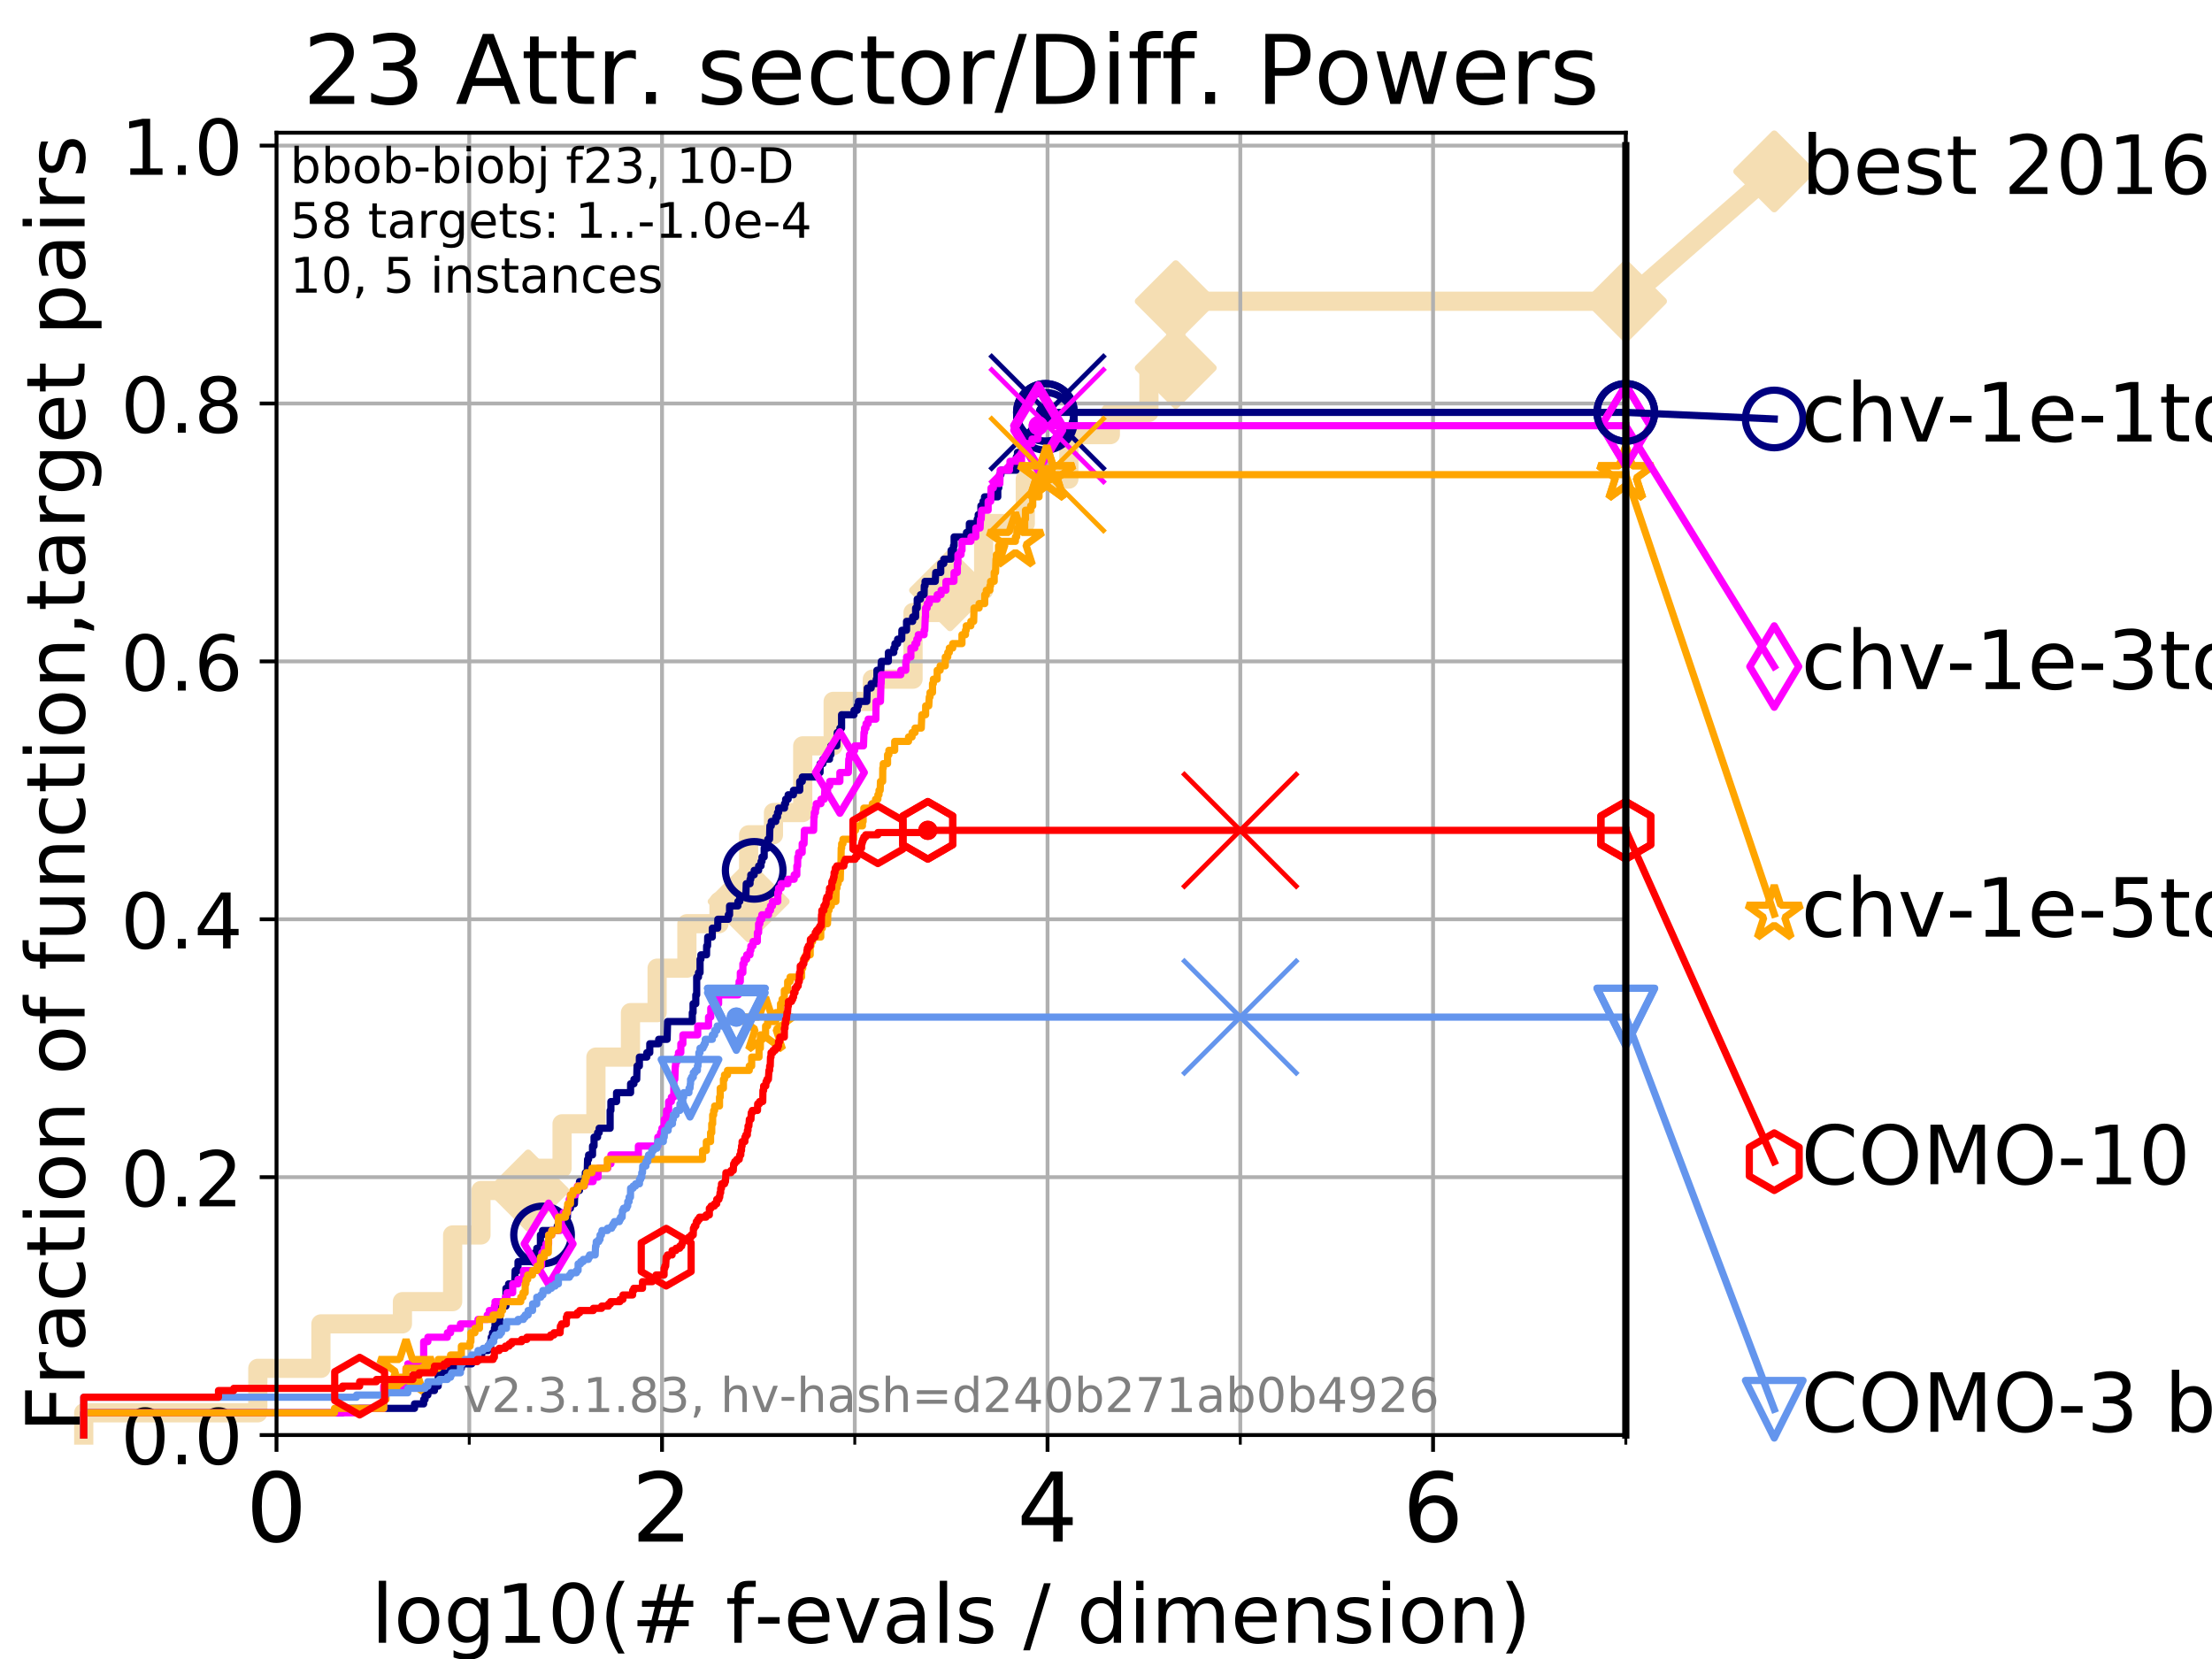 <?xml version="1.0" encoding="utf-8" standalone="no"?>
<!DOCTYPE svg PUBLIC "-//W3C//DTD SVG 1.1//EN"
  "http://www.w3.org/Graphics/SVG/1.1/DTD/svg11.dtd">
<!-- Created with matplotlib (https://matplotlib.org/) -->
<svg height="345.6pt" version="1.1" viewBox="0 0 460.8 345.6" width="460.8pt" xmlns="http://www.w3.org/2000/svg" xmlns:xlink="http://www.w3.org/1999/xlink">
 <defs>
  <style type="text/css">
*{stroke-linecap:butt;stroke-linejoin:round;}
  </style>
 </defs>
 <g id="figure_1">
  <g id="patch_1">
   <path d="M 0 345.6 
L 460.8 345.6 
L 460.8 0 
L 0 0 
z
" style="fill:#ffffff;"/>
  </g>
  <g id="axes_1">
   <g id="patch_2">
    <path d="M 57.6 298.944 
L 338.688 298.944 
L 338.688 27.648 
L 57.6 27.648 
z
" style="fill:#ffffff;"/>
   </g>
   <g id="line2d_1">
    <path d="M 17.445 298.944 
L 17.445 294.313 
L 53.709 294.313 
L 53.709 285.05 
L 66.854 285.05 
L 66.854 275.788 
L 83.83 275.788 
L 83.83 271.157 
L 94.295 271.157 
L 94.295 257.263 
L 100.193 257.263 
L 100.193 248.001 
L 110.017 248.001 
L 110.017 243.37 
L 117.088 243.37 
L 117.088 234.107 
L 124.14 234.107 
L 124.14 220.214 
L 131.338 220.214 
L 131.338 210.951 
L 136.887 210.951 
L 136.887 201.689 
L 143.093 201.689 
L 143.093 192.426 
L 149.779 192.426 
L 149.779 187.795 
L 155.954 187.795 
L 155.954 173.901 
L 161.128 173.901 
L 161.128 169.27 
L 167.223 169.27 
L 167.223 155.377 
L 173.565 155.377 
L 173.565 146.114 
L 181.727 146.114 
L 181.727 141.483 
L 190.203 141.483 
L 190.203 127.589 
L 197.91 127.589 
L 197.91 122.958 
L 204.912 122.958 
L 204.912 109.065 
L 213.587 109.065 
L 213.587 99.802 
L 222.665 99.802 
L 222.665 90.54 
L 231.309 90.54 
L 231.309 85.909 
L 239.344 85.909 
L 239.344 76.646 
L 244.93 76.646 
L 244.93 62.753 
L 338.688 62.753 
" style="fill:none;stroke:#f5deb3;stroke-linecap:square;stroke-width:4;"/>
   </g>
   <g id="line2d_2">
    <defs>
     <path d="M 0 7.778 
L 7.778 0 
L 0 -7.778 
L -7.778 0 
z
" id="m60cfa6a0dd" style="stroke:#f5deb3;stroke-linejoin:miter;stroke-width:1.5;"/>
    </defs>
    <g>
     <use style="fill:#f5deb3;stroke:#f5deb3;stroke-linejoin:miter;stroke-width:1.5;" x="110.017" xlink:href="#m60cfa6a0dd" y="248.001"/>
     <use style="fill:#f5deb3;stroke:#f5deb3;stroke-linejoin:miter;stroke-width:1.5;" x="155.954" xlink:href="#m60cfa6a0dd" y="187.795"/>
     <use style="fill:#f5deb3;stroke:#f5deb3;stroke-linejoin:miter;stroke-width:1.5;" x="197.91" xlink:href="#m60cfa6a0dd" y="122.958"/>
     <use style="fill:#f5deb3;stroke:#f5deb3;stroke-linejoin:miter;stroke-width:1.5;" x="244.93" xlink:href="#m60cfa6a0dd" y="76.646"/>
     <use style="fill:#f5deb3;stroke:#f5deb3;stroke-linejoin:miter;stroke-width:1.5;" x="244.93" xlink:href="#m60cfa6a0dd" y="62.753"/>
     <use style="fill:#f5deb3;stroke:#f5deb3;stroke-linejoin:miter;stroke-width:1.5;" x="338.688" xlink:href="#m60cfa6a0dd" y="62.753"/>
    </g>
   </g>
   <g id="line2d_3">
    <path style="fill:none;stroke:#f5deb3;stroke-linecap:square;stroke-width:4;"/>
    <g/>
   </g>
   <g id="line2d_4">
    <path d="M 338.688 62.753 
L 369.608 35.706 
" style="fill:none;stroke:#f5deb3;stroke-linecap:square;stroke-width:4;"/>
    <g>
     <use style="fill:#f5deb3;stroke:#f5deb3;stroke-linejoin:miter;stroke-width:1.5;" x="338.688" xlink:href="#m60cfa6a0dd" y="62.753"/>
     <use style="fill:#f5deb3;stroke:#f5deb3;stroke-linejoin:miter;stroke-width:1.5;" x="369.608" xlink:href="#m60cfa6a0dd" y="35.706"/>
    </g>
   </g>
   <g id="matplotlib.axis_1">
    <g id="xtick_1">
     <g id="line2d_5">
      <path clip-path="url(#p253483cf9b)" d="M 57.6 298.944 
L 57.6 27.648 
" style="fill:none;stroke:#b0b0b0;stroke-linecap:square;stroke-width:0.8;"/>
     </g>
     <g id="line2d_6">
      <defs>
       <path d="M 0 0 
L 0 3.5 
" id="m3eaba56219" style="stroke:#000000;stroke-width:0.8;"/>
      </defs>
      <g>
       <use style="stroke:#000000;stroke-width:0.8;" x="57.6" xlink:href="#m3eaba56219" y="298.944"/>
      </g>
     </g>
     <g id="text_1">
      <!-- 0 -->
      <defs>
       <path d="M 31.781 66.406 
Q 24.172 66.406 20.328 58.906 
Q 16.5 51.422 16.5 36.375 
Q 16.5 21.391 20.328 13.891 
Q 24.172 6.391 31.781 6.391 
Q 39.453 6.391 43.281 13.891 
Q 47.125 21.391 47.125 36.375 
Q 47.125 51.422 43.281 58.906 
Q 39.453 66.406 31.781 66.406 
z
M 31.781 74.219 
Q 44.047 74.219 50.516 64.516 
Q 56.984 54.828 56.984 36.375 
Q 56.984 17.969 50.516 8.266 
Q 44.047 -1.422 31.781 -1.422 
Q 19.531 -1.422 13.062 8.266 
Q 6.594 17.969 6.594 36.375 
Q 6.594 54.828 13.062 64.516 
Q 19.531 74.219 31.781 74.219 
z
" id="DejaVuSans-48"/>
      </defs>
      <g transform="translate(51.237 321.141)scale(0.2 -0.2)">
       <use xlink:href="#DejaVuSans-48"/>
      </g>
     </g>
    </g>
    <g id="xtick_2">
     <g id="line2d_7">
      <path clip-path="url(#p253483cf9b)" d="M 137.911 298.944 
L 137.911 27.648 
" style="fill:none;stroke:#b0b0b0;stroke-linecap:square;stroke-width:0.8;"/>
     </g>
     <g id="line2d_8">
      <g>
       <use style="stroke:#000000;stroke-width:0.8;" x="137.911" xlink:href="#m3eaba56219" y="298.944"/>
      </g>
     </g>
     <g id="text_2">
      <!-- 2 -->
      <defs>
       <path d="M 19.188 8.297 
L 53.609 8.297 
L 53.609 0 
L 7.328 0 
L 7.328 8.297 
Q 12.938 14.109 22.625 23.891 
Q 32.328 33.688 34.812 36.531 
Q 39.547 41.844 41.422 45.531 
Q 43.312 49.219 43.312 52.781 
Q 43.312 58.594 39.234 62.25 
Q 35.156 65.922 28.609 65.922 
Q 23.969 65.922 18.812 64.312 
Q 13.672 62.703 7.812 59.422 
L 7.812 69.391 
Q 13.766 71.781 18.938 73 
Q 24.125 74.219 28.422 74.219 
Q 39.75 74.219 46.484 68.547 
Q 53.219 62.891 53.219 53.422 
Q 53.219 48.922 51.531 44.891 
Q 49.859 40.875 45.406 35.406 
Q 44.188 33.984 37.641 27.219 
Q 31.109 20.453 19.188 8.297 
z
" id="DejaVuSans-50"/>
      </defs>
      <g transform="translate(131.548 321.141)scale(0.2 -0.2)">
       <use xlink:href="#DejaVuSans-50"/>
      </g>
     </g>
    </g>
    <g id="xtick_3">
     <g id="line2d_9">
      <path clip-path="url(#p253483cf9b)" d="M 218.222 298.944 
L 218.222 27.648 
" style="fill:none;stroke:#b0b0b0;stroke-linecap:square;stroke-width:0.8;"/>
     </g>
     <g id="line2d_10">
      <g>
       <use style="stroke:#000000;stroke-width:0.8;" x="218.222" xlink:href="#m3eaba56219" y="298.944"/>
      </g>
     </g>
     <g id="text_3">
      <!-- 4 -->
      <defs>
       <path d="M 37.797 64.312 
L 12.891 25.391 
L 37.797 25.391 
z
M 35.203 72.906 
L 47.609 72.906 
L 47.609 25.391 
L 58.016 25.391 
L 58.016 17.188 
L 47.609 17.188 
L 47.609 0 
L 37.797 0 
L 37.797 17.188 
L 4.891 17.188 
L 4.891 26.703 
z
" id="DejaVuSans-52"/>
      </defs>
      <g transform="translate(211.859 321.141)scale(0.2 -0.2)">
       <use xlink:href="#DejaVuSans-52"/>
      </g>
     </g>
    </g>
    <g id="xtick_4">
     <g id="line2d_11">
      <path clip-path="url(#p253483cf9b)" d="M 298.533 298.944 
L 298.533 27.648 
" style="fill:none;stroke:#b0b0b0;stroke-linecap:square;stroke-width:0.8;"/>
     </g>
     <g id="line2d_12">
      <g>
       <use style="stroke:#000000;stroke-width:0.8;" x="298.533" xlink:href="#m3eaba56219" y="298.944"/>
      </g>
     </g>
     <g id="text_4">
      <!-- 6 -->
      <defs>
       <path d="M 33.016 40.375 
Q 26.375 40.375 22.484 35.828 
Q 18.609 31.297 18.609 23.391 
Q 18.609 15.531 22.484 10.953 
Q 26.375 6.391 33.016 6.391 
Q 39.656 6.391 43.531 10.953 
Q 47.406 15.531 47.406 23.391 
Q 47.406 31.297 43.531 35.828 
Q 39.656 40.375 33.016 40.375 
z
M 52.594 71.297 
L 52.594 62.312 
Q 48.875 64.062 45.094 64.984 
Q 41.312 65.922 37.594 65.922 
Q 27.828 65.922 22.672 59.328 
Q 17.531 52.734 16.797 39.406 
Q 19.672 43.656 24.016 45.922 
Q 28.375 48.188 33.594 48.188 
Q 44.578 48.188 50.953 41.516 
Q 57.328 34.859 57.328 23.391 
Q 57.328 12.156 50.688 5.359 
Q 44.047 -1.422 33.016 -1.422 
Q 20.359 -1.422 13.672 8.266 
Q 6.984 17.969 6.984 36.375 
Q 6.984 53.656 15.188 63.938 
Q 23.391 74.219 37.203 74.219 
Q 40.922 74.219 44.703 73.484 
Q 48.484 72.75 52.594 71.297 
z
" id="DejaVuSans-54"/>
      </defs>
      <g transform="translate(292.17 321.141)scale(0.2 -0.2)">
       <use xlink:href="#DejaVuSans-54"/>
      </g>
     </g>
    </g>
    <g id="xtick_5">
     <g id="line2d_13">
      <path clip-path="url(#p253483cf9b)" d="M 97.755 298.944 
L 97.755 27.648 
" style="fill:none;stroke:#b0b0b0;stroke-linecap:square;stroke-width:0.8;"/>
     </g>
     <g id="line2d_14">
      <defs>
       <path d="M 0 0 
L 0 2 
" id="mc7e2eac276" style="stroke:#000000;stroke-width:0.6;"/>
      </defs>
      <g>
       <use style="stroke:#000000;stroke-width:0.6;" x="97.755" xlink:href="#mc7e2eac276" y="298.944"/>
      </g>
     </g>
    </g>
    <g id="xtick_6">
     <g id="line2d_15">
      <path clip-path="url(#p253483cf9b)" d="M 178.066 298.944 
L 178.066 27.648 
" style="fill:none;stroke:#b0b0b0;stroke-linecap:square;stroke-width:0.8;"/>
     </g>
     <g id="line2d_16">
      <g>
       <use style="stroke:#000000;stroke-width:0.6;" x="178.066" xlink:href="#mc7e2eac276" y="298.944"/>
      </g>
     </g>
    </g>
    <g id="xtick_7">
     <g id="line2d_17">
      <path clip-path="url(#p253483cf9b)" d="M 258.377 298.944 
L 258.377 27.648 
" style="fill:none;stroke:#b0b0b0;stroke-linecap:square;stroke-width:0.8;"/>
     </g>
     <g id="line2d_18">
      <g>
       <use style="stroke:#000000;stroke-width:0.6;" x="258.377" xlink:href="#mc7e2eac276" y="298.944"/>
      </g>
     </g>
    </g>
    <g id="xtick_8">
     <g id="line2d_19">
      <path clip-path="url(#p253483cf9b)" d="M 338.688 298.944 
L 338.688 27.648 
" style="fill:none;stroke:#b0b0b0;stroke-linecap:square;stroke-width:0.8;"/>
     </g>
     <g id="line2d_20">
      <g>
       <use style="stroke:#000000;stroke-width:0.6;" x="338.688" xlink:href="#mc7e2eac276" y="298.944"/>
      </g>
     </g>
    </g>
    <g id="text_5">
     <!-- log10(# f-evals / dimension) -->
     <defs>
      <path d="M 9.422 75.984 
L 18.406 75.984 
L 18.406 0 
L 9.422 0 
z
" id="DejaVuSans-108"/>
      <path d="M 30.609 48.391 
Q 23.391 48.391 19.188 42.75 
Q 14.984 37.109 14.984 27.297 
Q 14.984 17.484 19.156 11.844 
Q 23.344 6.203 30.609 6.203 
Q 37.797 6.203 41.984 11.859 
Q 46.188 17.531 46.188 27.297 
Q 46.188 37.016 41.984 42.703 
Q 37.797 48.391 30.609 48.391 
z
M 30.609 56 
Q 42.328 56 49.016 48.375 
Q 55.719 40.766 55.719 27.297 
Q 55.719 13.875 49.016 6.219 
Q 42.328 -1.422 30.609 -1.422 
Q 18.844 -1.422 12.172 6.219 
Q 5.516 13.875 5.516 27.297 
Q 5.516 40.766 12.172 48.375 
Q 18.844 56 30.609 56 
z
" id="DejaVuSans-111"/>
      <path d="M 45.406 27.984 
Q 45.406 37.75 41.375 43.109 
Q 37.359 48.484 30.078 48.484 
Q 22.859 48.484 18.828 43.109 
Q 14.797 37.75 14.797 27.984 
Q 14.797 18.266 18.828 12.891 
Q 22.859 7.516 30.078 7.516 
Q 37.359 7.516 41.375 12.891 
Q 45.406 18.266 45.406 27.984 
z
M 54.391 6.781 
Q 54.391 -7.172 48.188 -13.984 
Q 42 -20.797 29.203 -20.797 
Q 24.469 -20.797 20.266 -20.094 
Q 16.062 -19.391 12.109 -17.922 
L 12.109 -9.188 
Q 16.062 -11.328 19.922 -12.344 
Q 23.781 -13.375 27.781 -13.375 
Q 36.625 -13.375 41.016 -8.766 
Q 45.406 -4.156 45.406 5.172 
L 45.406 9.625 
Q 42.625 4.781 38.281 2.391 
Q 33.938 0 27.875 0 
Q 17.828 0 11.672 7.656 
Q 5.516 15.328 5.516 27.984 
Q 5.516 40.672 11.672 48.328 
Q 17.828 56 27.875 56 
Q 33.938 56 38.281 53.609 
Q 42.625 51.219 45.406 46.391 
L 45.406 54.688 
L 54.391 54.688 
z
" id="DejaVuSans-103"/>
      <path d="M 12.406 8.297 
L 28.516 8.297 
L 28.516 63.922 
L 10.984 60.406 
L 10.984 69.391 
L 28.422 72.906 
L 38.281 72.906 
L 38.281 8.297 
L 54.391 8.297 
L 54.391 0 
L 12.406 0 
z
" id="DejaVuSans-49"/>
      <path d="M 31 75.875 
Q 24.469 64.656 21.281 53.656 
Q 18.109 42.672 18.109 31.391 
Q 18.109 20.125 21.312 9.062 
Q 24.516 -2 31 -13.188 
L 23.188 -13.188 
Q 15.875 -1.703 12.234 9.375 
Q 8.594 20.453 8.594 31.391 
Q 8.594 42.281 12.203 53.312 
Q 15.828 64.359 23.188 75.875 
z
" id="DejaVuSans-40"/>
      <path d="M 51.125 44 
L 36.922 44 
L 32.812 27.688 
L 47.125 27.688 
z
M 43.797 71.781 
L 38.719 51.516 
L 52.984 51.516 
L 58.109 71.781 
L 65.922 71.781 
L 60.891 51.516 
L 76.125 51.516 
L 76.125 44 
L 58.984 44 
L 54.984 27.688 
L 70.516 27.688 
L 70.516 20.219 
L 53.078 20.219 
L 48 0 
L 40.188 0 
L 45.219 20.219 
L 30.906 20.219 
L 25.875 0 
L 18.016 0 
L 23.094 20.219 
L 7.719 20.219 
L 7.719 27.688 
L 24.906 27.688 
L 29 44 
L 13.281 44 
L 13.281 51.516 
L 30.906 51.516 
L 35.891 71.781 
z
" id="DejaVuSans-35"/>
      <path id="DejaVuSans-32"/>
      <path d="M 37.109 75.984 
L 37.109 68.5 
L 28.516 68.5 
Q 23.688 68.5 21.797 66.547 
Q 19.922 64.594 19.922 59.516 
L 19.922 54.688 
L 34.719 54.688 
L 34.719 47.703 
L 19.922 47.703 
L 19.922 0 
L 10.891 0 
L 10.891 47.703 
L 2.297 47.703 
L 2.297 54.688 
L 10.891 54.688 
L 10.891 58.5 
Q 10.891 67.625 15.141 71.797 
Q 19.391 75.984 28.609 75.984 
z
" id="DejaVuSans-102"/>
      <path d="M 4.891 31.391 
L 31.203 31.391 
L 31.203 23.391 
L 4.891 23.391 
z
" id="DejaVuSans-45"/>
      <path d="M 56.203 29.594 
L 56.203 25.203 
L 14.891 25.203 
Q 15.484 15.922 20.484 11.062 
Q 25.484 6.203 34.422 6.203 
Q 39.594 6.203 44.453 7.469 
Q 49.312 8.734 54.109 11.281 
L 54.109 2.781 
Q 49.266 0.734 44.188 -0.344 
Q 39.109 -1.422 33.891 -1.422 
Q 20.797 -1.422 13.156 6.188 
Q 5.516 13.812 5.516 26.812 
Q 5.516 40.234 12.766 48.109 
Q 20.016 56 32.328 56 
Q 43.359 56 49.781 48.891 
Q 56.203 41.797 56.203 29.594 
z
M 47.219 32.234 
Q 47.125 39.594 43.094 43.984 
Q 39.062 48.391 32.422 48.391 
Q 24.906 48.391 20.391 44.141 
Q 15.875 39.891 15.188 32.172 
z
" id="DejaVuSans-101"/>
      <path d="M 2.984 54.688 
L 12.5 54.688 
L 29.594 8.797 
L 46.688 54.688 
L 56.203 54.688 
L 35.688 0 
L 23.484 0 
z
" id="DejaVuSans-118"/>
      <path d="M 34.281 27.484 
Q 23.391 27.484 19.188 25 
Q 14.984 22.516 14.984 16.5 
Q 14.984 11.719 18.141 8.906 
Q 21.297 6.109 26.703 6.109 
Q 34.188 6.109 38.703 11.406 
Q 43.219 16.703 43.219 25.484 
L 43.219 27.484 
z
M 52.203 31.203 
L 52.203 0 
L 43.219 0 
L 43.219 8.297 
Q 40.141 3.328 35.547 0.953 
Q 30.953 -1.422 24.312 -1.422 
Q 15.922 -1.422 10.953 3.297 
Q 6 8.016 6 15.922 
Q 6 25.141 12.172 29.828 
Q 18.359 34.516 30.609 34.516 
L 43.219 34.516 
L 43.219 35.406 
Q 43.219 41.609 39.141 45 
Q 35.062 48.391 27.688 48.391 
Q 23 48.391 18.547 47.266 
Q 14.109 46.141 10.016 43.891 
L 10.016 52.203 
Q 14.938 54.109 19.578 55.047 
Q 24.219 56 28.609 56 
Q 40.484 56 46.344 49.844 
Q 52.203 43.703 52.203 31.203 
z
" id="DejaVuSans-97"/>
      <path d="M 44.281 53.078 
L 44.281 44.578 
Q 40.484 46.531 36.375 47.5 
Q 32.281 48.484 27.875 48.484 
Q 21.188 48.484 17.844 46.438 
Q 14.5 44.391 14.5 40.281 
Q 14.5 37.156 16.891 35.375 
Q 19.281 33.594 26.516 31.984 
L 29.594 31.297 
Q 39.156 29.25 43.188 25.516 
Q 47.219 21.781 47.219 15.094 
Q 47.219 7.469 41.188 3.016 
Q 35.156 -1.422 24.609 -1.422 
Q 20.219 -1.422 15.453 -0.562 
Q 10.688 0.297 5.422 2 
L 5.422 11.281 
Q 10.406 8.688 15.234 7.391 
Q 20.062 6.109 24.812 6.109 
Q 31.156 6.109 34.562 8.281 
Q 37.984 10.453 37.984 14.406 
Q 37.984 18.062 35.516 20.016 
Q 33.062 21.969 24.703 23.781 
L 21.578 24.516 
Q 13.234 26.266 9.516 29.906 
Q 5.812 33.547 5.812 39.891 
Q 5.812 47.609 11.281 51.797 
Q 16.75 56 26.812 56 
Q 31.781 56 36.172 55.266 
Q 40.578 54.547 44.281 53.078 
z
" id="DejaVuSans-115"/>
      <path d="M 25.391 72.906 
L 33.688 72.906 
L 8.297 -9.281 
L 0 -9.281 
z
" id="DejaVuSans-47"/>
      <path d="M 45.406 46.391 
L 45.406 75.984 
L 54.391 75.984 
L 54.391 0 
L 45.406 0 
L 45.406 8.203 
Q 42.578 3.328 38.25 0.953 
Q 33.938 -1.422 27.875 -1.422 
Q 17.969 -1.422 11.734 6.484 
Q 5.516 14.406 5.516 27.297 
Q 5.516 40.188 11.734 48.094 
Q 17.969 56 27.875 56 
Q 33.938 56 38.25 53.625 
Q 42.578 51.266 45.406 46.391 
z
M 14.797 27.297 
Q 14.797 17.391 18.875 11.75 
Q 22.953 6.109 30.078 6.109 
Q 37.203 6.109 41.297 11.75 
Q 45.406 17.391 45.406 27.297 
Q 45.406 37.203 41.297 42.844 
Q 37.203 48.484 30.078 48.484 
Q 22.953 48.484 18.875 42.844 
Q 14.797 37.203 14.797 27.297 
z
" id="DejaVuSans-100"/>
      <path d="M 9.422 54.688 
L 18.406 54.688 
L 18.406 0 
L 9.422 0 
z
M 9.422 75.984 
L 18.406 75.984 
L 18.406 64.594 
L 9.422 64.594 
z
" id="DejaVuSans-105"/>
      <path d="M 52 44.188 
Q 55.375 50.25 60.062 53.125 
Q 64.75 56 71.094 56 
Q 79.641 56 84.281 50.016 
Q 88.922 44.047 88.922 33.016 
L 88.922 0 
L 79.891 0 
L 79.891 32.719 
Q 79.891 40.578 77.094 44.375 
Q 74.312 48.188 68.609 48.188 
Q 61.625 48.188 57.562 43.547 
Q 53.516 38.922 53.516 30.906 
L 53.516 0 
L 44.484 0 
L 44.484 32.719 
Q 44.484 40.625 41.703 44.406 
Q 38.922 48.188 33.109 48.188 
Q 26.219 48.188 22.156 43.531 
Q 18.109 38.875 18.109 30.906 
L 18.109 0 
L 9.078 0 
L 9.078 54.688 
L 18.109 54.688 
L 18.109 46.188 
Q 21.188 51.219 25.484 53.609 
Q 29.781 56 35.688 56 
Q 41.656 56 45.828 52.969 
Q 50 49.953 52 44.188 
z
" id="DejaVuSans-109"/>
      <path d="M 54.891 33.016 
L 54.891 0 
L 45.906 0 
L 45.906 32.719 
Q 45.906 40.484 42.875 44.328 
Q 39.844 48.188 33.797 48.188 
Q 26.516 48.188 22.312 43.547 
Q 18.109 38.922 18.109 30.906 
L 18.109 0 
L 9.078 0 
L 9.078 54.688 
L 18.109 54.688 
L 18.109 46.188 
Q 21.344 51.125 25.703 53.562 
Q 30.078 56 35.797 56 
Q 45.219 56 50.047 50.172 
Q 54.891 44.344 54.891 33.016 
z
" id="DejaVuSans-110"/>
      <path d="M 8.016 75.875 
L 15.828 75.875 
Q 23.141 64.359 26.781 53.312 
Q 30.422 42.281 30.422 31.391 
Q 30.422 20.453 26.781 9.375 
Q 23.141 -1.703 15.828 -13.188 
L 8.016 -13.188 
Q 14.5 -2 17.703 9.062 
Q 20.906 20.125 20.906 31.391 
Q 20.906 42.672 17.703 53.656 
Q 14.5 64.656 8.016 75.875 
z
" id="DejaVuSans-41"/>
     </defs>
     <g transform="translate(77.303 342.218)scale(0.17 -0.17)">
      <use xlink:href="#DejaVuSans-108"/>
      <use x="27.783" xlink:href="#DejaVuSans-111"/>
      <use x="88.965" xlink:href="#DejaVuSans-103"/>
      <use x="152.441" xlink:href="#DejaVuSans-49"/>
      <use x="216.064" xlink:href="#DejaVuSans-48"/>
      <use x="279.688" xlink:href="#DejaVuSans-40"/>
      <use x="318.701" xlink:href="#DejaVuSans-35"/>
      <use x="402.49" xlink:href="#DejaVuSans-32"/>
      <use x="434.277" xlink:href="#DejaVuSans-102"/>
      <use x="469.404" xlink:href="#DejaVuSans-45"/>
      <use x="505.488" xlink:href="#DejaVuSans-101"/>
      <use x="567.012" xlink:href="#DejaVuSans-118"/>
      <use x="626.191" xlink:href="#DejaVuSans-97"/>
      <use x="687.471" xlink:href="#DejaVuSans-108"/>
      <use x="715.254" xlink:href="#DejaVuSans-115"/>
      <use x="767.354" xlink:href="#DejaVuSans-32"/>
      <use x="799.141" xlink:href="#DejaVuSans-47"/>
      <use x="832.832" xlink:href="#DejaVuSans-32"/>
      <use x="864.619" xlink:href="#DejaVuSans-100"/>
      <use x="928.096" xlink:href="#DejaVuSans-105"/>
      <use x="955.879" xlink:href="#DejaVuSans-109"/>
      <use x="1053.291" xlink:href="#DejaVuSans-101"/>
      <use x="1114.814" xlink:href="#DejaVuSans-110"/>
      <use x="1178.193" xlink:href="#DejaVuSans-115"/>
      <use x="1230.293" xlink:href="#DejaVuSans-105"/>
      <use x="1258.076" xlink:href="#DejaVuSans-111"/>
      <use x="1319.258" xlink:href="#DejaVuSans-110"/>
      <use x="1382.637" xlink:href="#DejaVuSans-41"/>
     </g>
    </g>
   </g>
   <g id="matplotlib.axis_2">
    <g id="ytick_1">
     <g id="line2d_21">
      <path clip-path="url(#p253483cf9b)" d="M 57.6 298.944 
L 338.688 298.944 
" style="fill:none;stroke:#b0b0b0;stroke-linecap:square;stroke-width:0.8;"/>
     </g>
     <g id="line2d_22">
      <defs>
       <path d="M 0 0 
L -3.5 0 
" id="m3a61735251" style="stroke:#000000;stroke-width:0.8;"/>
      </defs>
      <g>
       <use style="stroke:#000000;stroke-width:0.8;" x="57.6" xlink:href="#m3a61735251" y="298.944"/>
      </g>
     </g>
     <g id="text_6">
      <!-- 0.0 -->
      <defs>
       <path d="M 10.688 12.406 
L 21 12.406 
L 21 0 
L 10.688 0 
z
" id="DejaVuSans-46"/>
      </defs>
      <g transform="translate(25.155 305.023)scale(0.16 -0.16)">
       <use xlink:href="#DejaVuSans-48"/>
       <use x="63.623" xlink:href="#DejaVuSans-46"/>
       <use x="95.41" xlink:href="#DejaVuSans-48"/>
      </g>
     </g>
    </g>
    <g id="ytick_2">
     <g id="line2d_23">
      <path clip-path="url(#p253483cf9b)" d="M 57.6 245.222 
L 338.688 245.222 
" style="fill:none;stroke:#b0b0b0;stroke-linecap:square;stroke-width:0.8;"/>
     </g>
     <g id="line2d_24">
      <g>
       <use style="stroke:#000000;stroke-width:0.8;" x="57.6" xlink:href="#m3a61735251" y="245.222"/>
      </g>
     </g>
     <g id="text_7">
      <!-- 0.2 -->
      <g transform="translate(25.155 251.301)scale(0.16 -0.16)">
       <use xlink:href="#DejaVuSans-48"/>
       <use x="63.623" xlink:href="#DejaVuSans-46"/>
       <use x="95.41" xlink:href="#DejaVuSans-50"/>
      </g>
     </g>
    </g>
    <g id="ytick_3">
     <g id="line2d_25">
      <path clip-path="url(#p253483cf9b)" d="M 57.6 191.5 
L 338.688 191.5 
" style="fill:none;stroke:#b0b0b0;stroke-linecap:square;stroke-width:0.8;"/>
     </g>
     <g id="line2d_26">
      <g>
       <use style="stroke:#000000;stroke-width:0.8;" x="57.6" xlink:href="#m3a61735251" y="191.5"/>
      </g>
     </g>
     <g id="text_8">
      <!-- 0.4 -->
      <g transform="translate(25.155 197.579)scale(0.16 -0.16)">
       <use xlink:href="#DejaVuSans-48"/>
       <use x="63.623" xlink:href="#DejaVuSans-46"/>
       <use x="95.41" xlink:href="#DejaVuSans-52"/>
      </g>
     </g>
    </g>
    <g id="ytick_4">
     <g id="line2d_27">
      <path clip-path="url(#p253483cf9b)" d="M 57.6 137.778 
L 338.688 137.778 
" style="fill:none;stroke:#b0b0b0;stroke-linecap:square;stroke-width:0.8;"/>
     </g>
     <g id="line2d_28">
      <g>
       <use style="stroke:#000000;stroke-width:0.8;" x="57.6" xlink:href="#m3a61735251" y="137.778"/>
      </g>
     </g>
     <g id="text_9">
      <!-- 0.6 -->
      <g transform="translate(25.155 143.857)scale(0.16 -0.16)">
       <use xlink:href="#DejaVuSans-48"/>
       <use x="63.623" xlink:href="#DejaVuSans-46"/>
       <use x="95.41" xlink:href="#DejaVuSans-54"/>
      </g>
     </g>
    </g>
    <g id="ytick_5">
     <g id="line2d_29">
      <path clip-path="url(#p253483cf9b)" d="M 57.6 84.056 
L 338.688 84.056 
" style="fill:none;stroke:#b0b0b0;stroke-linecap:square;stroke-width:0.8;"/>
     </g>
     <g id="line2d_30">
      <g>
       <use style="stroke:#000000;stroke-width:0.8;" x="57.6" xlink:href="#m3a61735251" y="84.056"/>
      </g>
     </g>
     <g id="text_10">
      <!-- 0.8 -->
      <defs>
       <path d="M 31.781 34.625 
Q 24.75 34.625 20.719 30.859 
Q 16.703 27.094 16.703 20.516 
Q 16.703 13.922 20.719 10.156 
Q 24.75 6.391 31.781 6.391 
Q 38.812 6.391 42.859 10.172 
Q 46.922 13.969 46.922 20.516 
Q 46.922 27.094 42.891 30.859 
Q 38.875 34.625 31.781 34.625 
z
M 21.922 38.812 
Q 15.578 40.375 12.031 44.719 
Q 8.5 49.078 8.5 55.328 
Q 8.5 64.062 14.719 69.141 
Q 20.953 74.219 31.781 74.219 
Q 42.672 74.219 48.875 69.141 
Q 55.078 64.062 55.078 55.328 
Q 55.078 49.078 51.531 44.719 
Q 48 40.375 41.703 38.812 
Q 48.828 37.156 52.797 32.312 
Q 56.781 27.484 56.781 20.516 
Q 56.781 9.906 50.312 4.234 
Q 43.844 -1.422 31.781 -1.422 
Q 19.734 -1.422 13.25 4.234 
Q 6.781 9.906 6.781 20.516 
Q 6.781 27.484 10.781 32.312 
Q 14.797 37.156 21.922 38.812 
z
M 18.312 54.391 
Q 18.312 48.734 21.844 45.562 
Q 25.391 42.391 31.781 42.391 
Q 38.141 42.391 41.719 45.562 
Q 45.312 48.734 45.312 54.391 
Q 45.312 60.062 41.719 63.234 
Q 38.141 66.406 31.781 66.406 
Q 25.391 66.406 21.844 63.234 
Q 18.312 60.062 18.312 54.391 
z
" id="DejaVuSans-56"/>
      </defs>
      <g transform="translate(25.155 90.135)scale(0.16 -0.16)">
       <use xlink:href="#DejaVuSans-48"/>
       <use x="63.623" xlink:href="#DejaVuSans-46"/>
       <use x="95.41" xlink:href="#DejaVuSans-56"/>
      </g>
     </g>
    </g>
    <g id="ytick_6">
     <g id="line2d_31">
      <path clip-path="url(#p253483cf9b)" d="M 57.6 30.334 
L 338.688 30.334 
" style="fill:none;stroke:#b0b0b0;stroke-linecap:square;stroke-width:0.8;"/>
     </g>
     <g id="line2d_32">
      <g>
       <use style="stroke:#000000;stroke-width:0.8;" x="57.6" xlink:href="#m3a61735251" y="30.334"/>
      </g>
     </g>
     <g id="text_11">
      <!-- 1.0 -->
      <g transform="translate(25.155 36.413)scale(0.16 -0.16)">
       <use xlink:href="#DejaVuSans-49"/>
       <use x="63.623" xlink:href="#DejaVuSans-46"/>
       <use x="95.41" xlink:href="#DejaVuSans-48"/>
      </g>
     </g>
    </g>
    <g id="text_12">
     <!-- Fraction of function,target pairs -->
     <defs>
      <path d="M 9.812 72.906 
L 51.703 72.906 
L 51.703 64.594 
L 19.672 64.594 
L 19.672 43.109 
L 48.578 43.109 
L 48.578 34.812 
L 19.672 34.812 
L 19.672 0 
L 9.812 0 
z
" id="DejaVuSans-70"/>
      <path d="M 41.109 46.297 
Q 39.594 47.172 37.812 47.578 
Q 36.031 48 33.891 48 
Q 26.266 48 22.188 43.047 
Q 18.109 38.094 18.109 28.812 
L 18.109 0 
L 9.078 0 
L 9.078 54.688 
L 18.109 54.688 
L 18.109 46.188 
Q 20.953 51.172 25.484 53.578 
Q 30.031 56 36.531 56 
Q 37.453 56 38.578 55.875 
Q 39.703 55.766 41.062 55.516 
z
" id="DejaVuSans-114"/>
      <path d="M 48.781 52.594 
L 48.781 44.188 
Q 44.969 46.297 41.141 47.344 
Q 37.312 48.391 33.406 48.391 
Q 24.656 48.391 19.812 42.844 
Q 14.984 37.312 14.984 27.297 
Q 14.984 17.281 19.812 11.734 
Q 24.656 6.203 33.406 6.203 
Q 37.312 6.203 41.141 7.25 
Q 44.969 8.297 48.781 10.406 
L 48.781 2.094 
Q 45.016 0.344 40.984 -0.531 
Q 36.969 -1.422 32.422 -1.422 
Q 20.062 -1.422 12.781 6.344 
Q 5.516 14.109 5.516 27.297 
Q 5.516 40.672 12.859 48.328 
Q 20.219 56 33.016 56 
Q 37.156 56 41.109 55.141 
Q 45.062 54.297 48.781 52.594 
z
" id="DejaVuSans-99"/>
      <path d="M 18.312 70.219 
L 18.312 54.688 
L 36.812 54.688 
L 36.812 47.703 
L 18.312 47.703 
L 18.312 18.016 
Q 18.312 11.328 20.141 9.422 
Q 21.969 7.516 27.594 7.516 
L 36.812 7.516 
L 36.812 0 
L 27.594 0 
Q 17.188 0 13.234 3.875 
Q 9.281 7.766 9.281 18.016 
L 9.281 47.703 
L 2.688 47.703 
L 2.688 54.688 
L 9.281 54.688 
L 9.281 70.219 
z
" id="DejaVuSans-116"/>
      <path d="M 8.5 21.578 
L 8.5 54.688 
L 17.484 54.688 
L 17.484 21.922 
Q 17.484 14.156 20.5 10.266 
Q 23.531 6.391 29.594 6.391 
Q 36.859 6.391 41.078 11.031 
Q 45.312 15.672 45.312 23.688 
L 45.312 54.688 
L 54.297 54.688 
L 54.297 0 
L 45.312 0 
L 45.312 8.406 
Q 42.047 3.422 37.719 1 
Q 33.406 -1.422 27.688 -1.422 
Q 18.266 -1.422 13.375 4.438 
Q 8.5 10.297 8.5 21.578 
z
M 31.109 56 
z
" id="DejaVuSans-117"/>
      <path d="M 11.719 12.406 
L 22.016 12.406 
L 22.016 4 
L 14.016 -11.625 
L 7.719 -11.625 
L 11.719 4 
z
" id="DejaVuSans-44"/>
      <path d="M 18.109 8.203 
L 18.109 -20.797 
L 9.078 -20.797 
L 9.078 54.688 
L 18.109 54.688 
L 18.109 46.391 
Q 20.953 51.266 25.266 53.625 
Q 29.594 56 35.594 56 
Q 45.562 56 51.781 48.094 
Q 58.016 40.188 58.016 27.297 
Q 58.016 14.406 51.781 6.484 
Q 45.562 -1.422 35.594 -1.422 
Q 29.594 -1.422 25.266 0.953 
Q 20.953 3.328 18.109 8.203 
z
M 48.688 27.297 
Q 48.688 37.203 44.609 42.844 
Q 40.531 48.484 33.406 48.484 
Q 26.266 48.484 22.188 42.844 
Q 18.109 37.203 18.109 27.297 
Q 18.109 17.391 22.188 11.75 
Q 26.266 6.109 33.406 6.109 
Q 40.531 6.109 44.609 11.75 
Q 48.688 17.391 48.688 27.297 
z
" id="DejaVuSans-112"/>
     </defs>
     <g transform="translate(17.62 298.435)rotate(-90)scale(0.17 -0.17)">
      <use xlink:href="#DejaVuSans-70"/>
      <use x="57.41" xlink:href="#DejaVuSans-114"/>
      <use x="98.523" xlink:href="#DejaVuSans-97"/>
      <use x="159.803" xlink:href="#DejaVuSans-99"/>
      <use x="214.783" xlink:href="#DejaVuSans-116"/>
      <use x="253.992" xlink:href="#DejaVuSans-105"/>
      <use x="281.775" xlink:href="#DejaVuSans-111"/>
      <use x="342.957" xlink:href="#DejaVuSans-110"/>
      <use x="406.336" xlink:href="#DejaVuSans-32"/>
      <use x="438.123" xlink:href="#DejaVuSans-111"/>
      <use x="499.305" xlink:href="#DejaVuSans-102"/>
      <use x="534.51" xlink:href="#DejaVuSans-32"/>
      <use x="566.297" xlink:href="#DejaVuSans-102"/>
      <use x="601.502" xlink:href="#DejaVuSans-117"/>
      <use x="664.881" xlink:href="#DejaVuSans-110"/>
      <use x="728.26" xlink:href="#DejaVuSans-99"/>
      <use x="783.24" xlink:href="#DejaVuSans-116"/>
      <use x="822.449" xlink:href="#DejaVuSans-105"/>
      <use x="850.232" xlink:href="#DejaVuSans-111"/>
      <use x="911.414" xlink:href="#DejaVuSans-110"/>
      <use x="974.793" xlink:href="#DejaVuSans-44"/>
      <use x="1006.58" xlink:href="#DejaVuSans-116"/>
      <use x="1045.789" xlink:href="#DejaVuSans-97"/>
      <use x="1107.068" xlink:href="#DejaVuSans-114"/>
      <use x="1148.166" xlink:href="#DejaVuSans-103"/>
      <use x="1211.643" xlink:href="#DejaVuSans-101"/>
      <use x="1273.166" xlink:href="#DejaVuSans-116"/>
      <use x="1312.375" xlink:href="#DejaVuSans-32"/>
      <use x="1344.162" xlink:href="#DejaVuSans-112"/>
      <use x="1407.639" xlink:href="#DejaVuSans-97"/>
      <use x="1468.918" xlink:href="#DejaVuSans-105"/>
      <use x="1496.701" xlink:href="#DejaVuSans-114"/>
      <use x="1537.814" xlink:href="#DejaVuSans-115"/>
     </g>
    </g>
   </g>
   <g id="line2d_33">
    <defs>
     <path d="M 0 1.5 
C 0.398 1.5 0.779 1.342 1.061 1.061 
C 1.342 0.779 1.5 0.398 1.5 0 
C 1.5 -0.398 1.342 -0.779 1.061 -1.061 
C 0.779 -1.342 0.398 -1.5 0 -1.5 
C -0.398 -1.5 -0.779 -1.342 -1.061 -1.061 
C -1.342 -0.779 -1.5 -0.398 -1.5 0 
C -1.5 0.398 -1.342 0.779 -1.061 1.061 
C -0.779 1.342 -0.398 1.5 0 1.5 
z
" id="m8b858a4ea6" style="stroke:#f5deb3;"/>
    </defs>
    <g>
     <use style="fill:#f5deb3;stroke:#f5deb3;" x="244.93" xlink:href="#m8b858a4ea6" y="62.753"/>
     <use style="fill:#f5deb3;stroke:#f5deb3;" x="244.93" xlink:href="#m8b858a4ea6" y="62.753"/>
    </g>
   </g>
   <g id="line2d_34">
    <defs>
     <path d="M 0 1.5 
C 0.398 1.5 0.779 1.342 1.061 1.061 
C 1.342 0.779 1.5 0.398 1.5 0 
C 1.5 -0.398 1.342 -0.779 1.061 -1.061 
C 0.779 -1.342 0.398 -1.5 0 -1.5 
C -0.398 -1.5 -0.779 -1.342 -1.061 -1.061 
C -1.342 -0.779 -1.5 -0.398 -1.5 0 
C -1.5 0.398 -1.342 0.779 -1.061 1.061 
C -0.779 1.342 -0.398 1.5 0 1.5 
z
" id="m4251d0c962" style="stroke:#000080;"/>
    </defs>
    <g>
     <use style="fill:#000080;stroke:#000080;" x="217.778" xlink:href="#m4251d0c962" y="85.909"/>
     <use style="fill:#000080;stroke:#000080;" x="217.778" xlink:href="#m4251d0c962" y="85.909"/>
    </g>
   </g>
   <g id="line2d_35">
    <path d="M 17.445 298.944 
L 17.445 294.313 
L 71.35 294.313 
L 71.35 293.387 
L 86.351 293.387 
L 86.351 292.46 
L 88.256 292.46 
L 88.256 291.534 
L 88.554 291.534 
L 88.554 290.608 
L 89.135 290.608 
L 89.135 289.682 
L 90.509 289.682 
L 90.509 288.755 
L 91.284 288.755 
L 91.284 285.977 
L 93.864 285.977 
L 93.864 285.05 
L 96.111 285.05 
L 96.111 284.124 
L 98.271 284.124 
L 98.271 283.198 
L 100.04 283.198 
L 100.04 282.272 
L 100.344 282.272 
L 100.344 281.345 
L 101.647 281.345 
L 101.647 280.419 
L 102.196 280.419 
L 102.196 279.493 
L 102.331 279.493 
L 102.331 278.567 
L 102.597 278.567 
L 102.597 277.64 
L 102.989 277.64 
L 102.989 276.714 
L 103.118 276.714 
L 103.118 275.788 
L 104.115 275.788 
L 104.115 273.009 
L 104.474 273.009 
L 104.474 272.083 
L 105.398 272.083 
L 105.398 268.378 
L 105.952 268.378 
L 105.952 267.452 
L 107.213 267.452 
L 107.314 264.673 
L 107.909 264.673 
L 107.909 262.821 
L 110.611 262.821 
L 110.611 261.894 
L 111.426 261.894 
L 111.426 260.968 
L 111.82 260.968 
L 111.82 260.042 
L 112.581 260.042 
L 112.581 257.263 
L 113.023 257.263 
L 113.023 256.337 
L 116.081 256.337 
L 116.081 255.411 
L 116.503 255.411 
L 116.503 254.484 
L 117.765 254.484 
L 117.765 253.558 
L 118.203 253.558 
L 118.203 251.706 
L 118.839 251.706 
L 118.839 250.779 
L 119.652 250.779 
L 119.752 248.001 
L 120.713 248.001 
L 120.713 246.148 
L 121.931 246.148 
L 121.931 244.296 
L 122.319 244.296 
L 122.405 241.517 
L 122.615 241.517 
L 122.615 240.591 
L 123.434 240.591 
L 123.434 238.738 
L 123.751 238.738 
L 123.751 236.886 
L 124.482 236.886 
L 124.482 235.96 
L 124.818 235.96 
L 124.818 235.033 
L 127.1 235.033 
L 127.1 231.328 
L 127.262 231.328 
L 127.262 229.476 
L 128.441 229.476 
L 128.441 227.623 
L 131.364 227.623 
L 131.364 225.771 
L 132.06 225.771 
L 132.06 224.845 
L 132.636 224.845 
L 132.707 222.066 
L 133.194 222.066 
L 133.194 220.214 
L 134.745 220.214 
L 134.745 219.287 
L 135.362 219.287 
L 135.362 217.435 
L 137.217 217.435 
L 137.217 216.509 
L 138.976 216.509 
L 139.074 212.804 
L 144.221 212.804 
L 144.221 210.951 
L 144.379 210.951 
L 144.379 209.099 
L 144.947 209.099 
L 144.947 207.246 
L 145.132 207.246 
L 145.132 203.541 
L 145.509 203.541 
L 145.509 202.615 
L 145.833 202.615 
L 145.833 199.836 
L 146.009 199.836 
L 146.009 198.91 
L 147.185 198.91 
L 147.206 197.057 
L 147.399 197.057 
L 147.429 195.205 
L 148.383 195.205 
L 148.383 193.353 
L 149.504 193.353 
L 149.539 191.5 
L 151.716 191.5 
L 151.716 190.574 
L 151.983 190.574 
L 151.983 188.721 
L 153.715 188.721 
L 153.715 187.795 
L 154.105 187.795 
L 154.105 186.869 
L 155.368 186.869 
L 155.457 184.09 
L 156.249 184.09 
L 156.249 183.164 
L 156.406 183.164 
L 156.406 182.238 
L 157.111 182.238 
L 157.111 181.311 
L 158.037 181.311 
L 158.037 180.385 
L 158.535 180.385 
L 158.535 179.459 
L 158.737 179.459 
L 158.737 178.533 
L 159.191 178.533 
L 159.191 176.68 
L 159.946 176.68 
L 159.946 174.828 
L 160.307 174.828 
L 160.385 172.049 
L 160.671 172.049 
L 160.671 171.123 
L 161.609 171.123 
L 161.609 170.196 
L 161.969 170.196 
L 161.969 169.27 
L 162.2 169.27 
L 162.2 168.344 
L 163.425 168.344 
L 163.425 167.418 
L 163.662 167.418 
L 163.662 166.492 
L 164.187 166.492 
L 164.187 165.565 
L 165.288 165.565 
L 165.288 164.639 
L 166.602 164.639 
L 166.602 162.787 
L 167.132 162.787 
L 167.132 161.86 
L 170.061 161.86 
L 170.061 160.934 
L 170.831 160.934 
L 170.854 159.082 
L 171.443 159.082 
L 171.443 158.155 
L 172.801 158.155 
L 172.801 157.229 
L 173.084 157.229 
L 173.084 155.377 
L 174.312 155.377 
L 174.407 152.598 
L 174.965 152.598 
L 174.965 151.672 
L 175.314 151.672 
L 175.316 148.893 
L 177.907 148.893 
L 177.907 147.967 
L 178.58 147.967 
L 178.58 147.04 
L 178.836 147.04 
L 178.836 146.114 
L 180.567 146.114 
L 180.665 143.336 
L 181.483 143.336 
L 181.483 142.409 
L 182.53 142.409 
L 182.53 141.483 
L 182.678 141.483 
L 182.678 139.631 
L 183.496 139.631 
L 183.597 137.778 
L 185.063 137.778 
L 185.063 135.926 
L 186.193 135.926 
L 186.193 134.999 
L 186.433 134.999 
L 186.433 134.073 
L 186.986 134.073 
L 186.986 133.147 
L 187.845 133.147 
L 187.882 131.294 
L 188.85 131.294 
L 188.85 129.442 
L 190.12 129.442 
L 190.12 128.516 
L 190.742 128.516 
L 190.742 126.663 
L 191.073 126.663 
L 191.073 124.811 
L 191.765 124.811 
L 191.765 123.884 
L 192.501 123.884 
L 192.545 122.032 
L 192.709 122.032 
L 192.709 121.106 
L 194.838 121.106 
L 194.932 119.253 
L 195.972 119.253 
L 195.972 117.401 
L 196.611 117.401 
L 196.611 116.475 
L 198.135 116.475 
L 198.135 114.622 
L 198.627 114.622 
L 198.627 113.696 
L 198.763 113.696 
L 198.763 111.843 
L 201.338 111.843 
L 201.338 110.917 
L 201.932 110.917 
L 201.932 109.065 
L 203.574 109.065 
L 203.574 108.138 
L 203.777 108.138 
L 203.777 107.212 
L 204.344 107.212 
L 204.344 105.36 
L 204.78 105.36 
L 204.78 104.433 
L 205.092 104.433 
L 205.092 103.507 
L 207.853 103.507 
L 207.853 101.655 
L 208.055 101.655 
L 208.055 100.728 
L 208.232 100.728 
L 208.232 98.876 
L 208.515 98.876 
L 208.515 97.95 
L 211.668 97.95 
L 211.722 95.171 
L 211.956 95.171 
L 211.956 94.245 
L 213.39 94.245 
L 213.39 92.392 
L 213.874 92.392 
L 213.874 90.54 
L 214.865 90.54 
L 214.865 89.614 
L 216.674 89.614 
L 216.674 88.687 
L 216.865 88.687 
L 216.865 87.761 
L 217.778 87.761 
L 217.778 85.909 
L 338.688 85.909 
L 338.688 85.909 
" style="fill:none;stroke:#000080;stroke-linecap:square;stroke-width:1.5;"/>
   </g>
   <g id="line2d_36">
    <defs>
     <path d="M 0 6 
C 1.591 6 3.117 5.368 4.243 4.243 
C 5.368 3.117 6 1.591 6 0 
C 6 -1.591 5.368 -3.117 4.243 -4.243 
C 3.117 -5.368 1.591 -6 0 -6 
C -1.591 -6 -3.117 -5.368 -4.243 -4.243 
C -5.368 -3.117 -6 -1.591 -6 0 
C -6 1.591 -5.368 3.117 -4.243 4.243 
C -3.117 5.368 -1.591 6 0 6 
z
" id="m2887ffca31" style="stroke:#000080;stroke-width:1.5;"/>
    </defs>
    <g>
     <use style="fill-opacity:0;stroke:#000080;stroke-width:1.5;" x="113.023" xlink:href="#m2887ffca31" y="257.263"/>
     <use style="fill-opacity:0;stroke:#000080;stroke-width:1.5;" x="157.111" xlink:href="#m2887ffca31" y="181.311"/>
     <use style="fill-opacity:0;stroke:#000080;stroke-width:1.5;" x="217.778" xlink:href="#m2887ffca31" y="87.761"/>
     <use style="fill-opacity:0;stroke:#000080;stroke-width:1.5;" x="217.778" xlink:href="#m2887ffca31" y="85.909"/>
     <use style="fill-opacity:0;stroke:#000080;stroke-width:1.5;" x="217.778" xlink:href="#m2887ffca31" y="85.909"/>
     <use style="fill-opacity:0;stroke:#000080;stroke-width:1.5;" x="338.688" xlink:href="#m2887ffca31" y="85.909"/>
    </g>
   </g>
   <g id="line2d_37">
    <path style="fill:none;stroke:#000080;stroke-linecap:square;stroke-width:1.5;"/>
    <g/>
   </g>
   <g id="line2d_38">
    <path clip-path="url(#p253483cf9b)" d="M 218.223 85.909 
" style="fill:none;stroke:#000080;stroke-linecap:square;stroke-width:1.5;"/>
    <defs>
     <path d="M -12 12 
L 12 -12 
M -12 -12 
L 12 12 
" id="m9298246e05" style="stroke:#000080;"/>
    </defs>
    <g clip-path="url(#p253483cf9b)">
     <use style="fill:#000080;stroke:#000080;" x="218.223" xlink:href="#m9298246e05" y="85.909"/>
    </g>
   </g>
   <g id="line2d_39">
    <defs>
     <path d="M 0 1.5 
C 0.398 1.5 0.779 1.342 1.061 1.061 
C 1.342 0.779 1.5 0.398 1.5 0 
C 1.5 -0.398 1.342 -0.779 1.061 -1.061 
C 0.779 -1.342 0.398 -1.5 0 -1.5 
C -0.398 -1.5 -0.779 -1.342 -1.061 -1.061 
C -1.342 -0.779 -1.5 -0.398 -1.5 0 
C -1.5 0.398 -1.342 0.779 -1.061 1.061 
C -0.779 1.342 -0.398 1.5 0 1.5 
z
" id="m1a68606ab3" style="stroke:#ff00ff;"/>
    </defs>
    <g>
     <use style="fill:#ff00ff;stroke:#ff00ff;" x="216.283" xlink:href="#m1a68606ab3" y="88.687"/>
     <use style="fill:#ff00ff;stroke:#ff00ff;" x="216.283" xlink:href="#m1a68606ab3" y="88.687"/>
    </g>
   </g>
   <g id="line2d_40">
    <path d="M 17.445 298.944 
L 17.445 294.313 
L 74.922 294.313 
L 74.922 293.387 
L 79.939 293.387 
L 79.939 288.755 
L 84.213 288.755 
L 84.213 286.903 
L 84.588 286.903 
L 84.588 285.05 
L 84.956 285.05 
L 84.956 284.124 
L 87.952 284.124 
L 87.952 283.198 
L 88.256 283.198 
L 88.256 279.493 
L 89.135 279.493 
L 89.135 278.567 
L 93.197 278.567 
L 93.197 277.64 
L 93.864 277.64 
L 93.864 276.714 
L 95.918 276.714 
L 95.918 275.788 
L 99.575 275.788 
L 99.575 274.862 
L 101.507 274.862 
L 101.507 273.935 
L 101.924 273.935 
L 101.924 273.009 
L 102.989 273.009 
L 102.989 272.083 
L 103.118 272.083 
L 103.118 271.157 
L 105.285 271.157 
L 105.285 270.231 
L 105.622 270.231 
L 105.622 269.304 
L 106.803 269.304 
L 106.803 267.452 
L 107.909 267.452 
L 107.909 266.526 
L 109.04 266.526 
L 109.04 264.673 
L 112.432 264.673 
L 112.432 263.747 
L 112.804 263.747 
L 112.877 260.968 
L 113.383 260.968 
L 113.383 260.042 
L 113.735 260.042 
L 113.735 259.116 
L 114.284 259.116 
L 114.284 257.263 
L 114.947 257.263 
L 114.947 256.337 
L 116.68 256.337 
L 116.68 255.411 
L 116.914 255.411 
L 116.914 253.558 
L 117.317 253.558 
L 117.317 252.632 
L 118.203 252.632 
L 118.203 251.706 
L 118.417 251.706 
L 118.417 250.779 
L 118.577 250.779 
L 118.577 249.853 
L 118.839 249.853 
L 118.839 248.927 
L 119.899 248.927 
L 119.899 248.001 
L 120.287 248.001 
L 120.287 247.075 
L 121.756 247.075 
L 121.756 246.148 
L 123.554 246.148 
L 123.554 245.222 
L 124.595 245.222 
L 124.595 243.37 
L 126.607 243.37 
L 126.607 242.443 
L 127.262 242.443 
L 127.262 240.591 
L 132.987 240.591 
L 132.987 238.738 
L 137.035 238.738 
L 137.035 236.886 
L 137.612 236.886 
L 137.612 235.96 
L 137.893 235.96 
L 137.893 235.033 
L 138.375 235.033 
L 138.375 233.181 
L 138.845 233.181 
L 138.845 231.328 
L 139.285 231.328 
L 139.285 229.476 
L 139.856 229.476 
L 139.856 228.55 
L 140.348 228.55 
L 140.379 224.845 
L 140.574 224.845 
L 140.679 222.066 
L 140.738 222.066 
L 140.738 221.14 
L 141.061 221.14 
L 141.061 220.214 
L 141.336 220.214 
L 141.336 219.287 
L 141.83 219.287 
L 141.83 217.435 
L 142.257 217.435 
L 142.257 215.582 
L 145.35 215.582 
L 145.35 213.73 
L 147.6 213.73 
L 147.6 211.877 
L 148.064 211.877 
L 148.064 210.025 
L 148.611 210.025 
L 148.611 209.099 
L 149.7 209.099 
L 149.7 207.246 
L 153.792 207.246 
L 153.792 205.394 
L 153.967 205.394 
L 153.967 204.467 
L 154.222 204.467 
L 154.222 202.615 
L 154.754 202.615 
L 154.754 200.762 
L 155.011 200.762 
L 155.011 199.836 
L 155.552 199.836 
L 155.552 198.91 
L 156.236 198.91 
L 156.236 197.984 
L 156.418 197.984 
L 156.418 197.057 
L 156.865 197.057 
L 156.865 196.131 
L 157.771 196.131 
L 157.771 194.279 
L 158.031 194.279 
L 158.031 192.426 
L 158.299 192.426 
L 158.299 191.5 
L 158.69 191.5 
L 158.69 190.574 
L 160.103 190.574 
L 160.103 189.648 
L 160.509 189.648 
L 160.509 188.721 
L 160.915 188.721 
L 160.915 187.795 
L 162.026 187.795 
L 162.026 185.943 
L 162.187 185.943 
L 162.187 185.016 
L 162.716 185.016 
L 162.716 184.09 
L 164.137 184.09 
L 164.137 183.164 
L 165.444 183.164 
L 165.444 182.238 
L 165.996 182.238 
L 165.996 180.385 
L 166.159 180.385 
L 166.186 178.533 
L 166.385 178.533 
L 166.385 177.606 
L 167.109 177.606 
L 167.109 175.754 
L 167.497 175.754 
L 167.564 172.975 
L 169.5 172.975 
L 169.56 170.196 
L 169.634 170.196 
L 169.634 169.27 
L 169.878 169.27 
L 169.878 168.344 
L 170.034 168.344 
L 170.034 167.418 
L 171.017 167.418 
L 171.017 166.492 
L 171.716 166.492 
L 171.819 164.639 
L 172.408 164.639 
L 172.408 163.713 
L 172.841 163.713 
L 172.841 162.787 
L 174.965 162.787 
L 174.965 160.934 
L 176.727 160.934 
L 176.819 158.155 
L 176.946 158.155 
L 176.946 157.229 
L 177.369 157.229 
L 177.369 156.303 
L 178.058 156.303 
L 178.058 155.377 
L 179.88 155.377 
L 179.983 152.598 
L 180.103 152.598 
L 180.103 151.672 
L 180.409 151.672 
L 180.409 150.745 
L 180.856 150.745 
L 180.856 149.819 
L 182.457 149.819 
L 182.496 146.114 
L 183.421 146.114 
L 183.518 142.409 
L 183.559 142.409 
L 183.605 140.557 
L 187.661 140.557 
L 187.661 139.631 
L 188.698 139.631 
L 188.698 137.778 
L 188.86 137.778 
L 188.86 136.852 
L 189.756 136.852 
L 189.756 134.999 
L 190.576 134.999 
L 190.576 134.073 
L 190.992 134.073 
L 190.992 133.147 
L 191.297 133.147 
L 191.297 132.221 
L 192.506 132.221 
L 192.506 131.294 
L 192.647 131.294 
L 192.752 128.516 
L 192.805 128.516 
L 192.805 126.663 
L 193.141 126.663 
L 193.141 125.737 
L 193.586 125.737 
L 193.586 124.811 
L 195.237 124.811 
L 195.237 123.884 
L 196.05 123.884 
L 196.05 122.958 
L 197.058 122.958 
L 197.058 121.106 
L 198.726 121.106 
L 198.743 119.253 
L 199.429 119.253 
L 199.429 117.401 
L 199.557 117.401 
L 199.557 115.548 
L 200.204 115.548 
L 200.204 114.622 
L 200.406 114.622 
L 200.406 112.77 
L 202.267 112.77 
L 202.267 111.843 
L 203.276 111.843 
L 203.276 109.991 
L 204.175 109.991 
L 204.257 108.138 
L 204.404 108.138 
L 204.493 106.286 
L 205.848 106.286 
L 205.848 104.433 
L 206.388 104.433 
L 206.448 101.655 
L 206.933 101.655 
L 206.933 100.728 
L 208.285 100.728 
L 208.36 97.95 
L 210.284 97.95 
L 210.284 97.023 
L 210.401 97.023 
L 210.401 96.097 
L 212.803 96.097 
L 212.803 94.245 
L 213.712 94.245 
L 213.712 92.392 
L 214.979 92.392 
L 214.979 91.466 
L 216.226 91.466 
L 216.283 88.687 
L 338.688 88.687 
L 338.688 88.687 
" style="fill:none;stroke:#ff00ff;stroke-linecap:square;stroke-width:1.5;"/>
   </g>
   <g id="line2d_41">
    <defs>
     <path d="M 0 8.485 
L 5.091 0 
L 0 -8.485 
L -5.091 0 
z
" id="mfca6395fb9" style="stroke:#ff00ff;stroke-linejoin:miter;stroke-width:1.5;"/>
    </defs>
    <g>
     <use style="fill-opacity:0;stroke:#ff00ff;stroke-linejoin:miter;stroke-width:1.5;" x="114.284" xlink:href="#mfca6395fb9" y="259.116"/>
     <use style="fill-opacity:0;stroke:#ff00ff;stroke-linejoin:miter;stroke-width:1.5;" x="174.965" xlink:href="#mfca6395fb9" y="160.934"/>
     <use style="fill-opacity:0;stroke:#ff00ff;stroke-linejoin:miter;stroke-width:1.5;" x="216.283" xlink:href="#mfca6395fb9" y="89.614"/>
     <use style="fill-opacity:0;stroke:#ff00ff;stroke-linejoin:miter;stroke-width:1.5;" x="216.283" xlink:href="#mfca6395fb9" y="88.687"/>
     <use style="fill-opacity:0;stroke:#ff00ff;stroke-linejoin:miter;stroke-width:1.5;" x="216.283" xlink:href="#mfca6395fb9" y="88.687"/>
     <use style="fill-opacity:0;stroke:#ff00ff;stroke-linejoin:miter;stroke-width:1.5;" x="338.688" xlink:href="#mfca6395fb9" y="88.687"/>
    </g>
   </g>
   <g id="line2d_42">
    <path style="fill:none;stroke:#ff00ff;stroke-linecap:square;stroke-width:1.5;"/>
    <g/>
   </g>
   <g id="line2d_43">
    <path clip-path="url(#p253483cf9b)" d="M 218.223 88.687 
" style="fill:none;stroke:#ff00ff;stroke-linecap:square;stroke-width:1.5;"/>
    <defs>
     <path d="M -12 12 
L 12 -12 
M -12 -12 
L 12 12 
" id="m2f9b5c1747" style="stroke:#ff00ff;"/>
    </defs>
    <g clip-path="url(#p253483cf9b)">
     <use style="fill:#ff00ff;stroke:#ff00ff;" x="218.223" xlink:href="#m2f9b5c1747" y="88.687"/>
    </g>
   </g>
   <g id="line2d_44">
    <defs>
     <path d="M 0 1.5 
C 0.398 1.5 0.779 1.342 1.061 1.061 
C 1.342 0.779 1.5 0.398 1.5 0 
C 1.5 -0.398 1.342 -0.779 1.061 -1.061 
C 0.779 -1.342 0.398 -1.5 0 -1.5 
C -0.398 -1.5 -0.779 -1.342 -1.061 -1.061 
C -1.342 -0.779 -1.5 -0.398 -1.5 0 
C -1.5 0.398 -1.342 0.779 -1.061 1.061 
C -0.779 1.342 -0.398 1.5 0 1.5 
z
" id="m3caa7d36b4" style="stroke:#ffa500;"/>
    </defs>
    <g>
     <use style="fill:#ffa500;stroke:#ffa500;" x="218.041" xlink:href="#m3caa7d36b4" y="98.876"/>
     <use style="fill:#ffa500;stroke:#ffa500;" x="218.041" xlink:href="#m3caa7d36b4" y="98.876"/>
    </g>
   </g>
   <g id="line2d_45">
    <path d="M 17.445 298.944 
L 17.445 294.313 
L 69.688 294.313 
L 69.688 293.387 
L 79.939 293.387 
L 79.939 291.534 
L 80.416 291.534 
L 80.416 289.682 
L 82.627 289.682 
L 82.627 286.903 
L 84.588 286.903 
L 84.588 285.05 
L 91.284 285.05 
L 91.284 283.198 
L 93.864 283.198 
L 93.864 282.272 
L 96.111 282.272 
L 96.111 280.419 
L 97.929 280.419 
L 97.929 279.493 
L 98.101 279.493 
L 98.101 277.64 
L 98.935 277.64 
L 98.935 276.714 
L 99.887 276.714 
L 99.887 274.862 
L 102.729 274.862 
L 102.729 273.935 
L 104.355 273.935 
L 104.355 273.009 
L 104.71 273.009 
L 104.71 272.083 
L 104.826 272.083 
L 104.826 271.157 
L 108.484 271.157 
L 108.484 270.231 
L 108.949 270.231 
L 108.949 269.304 
L 109.402 269.304 
L 109.402 267.452 
L 109.58 267.452 
L 109.58 266.526 
L 109.93 266.526 
L 109.93 265.599 
L 110.942 265.599 
L 110.942 264.673 
L 111.897 264.673 
L 111.897 263.747 
L 112.581 263.747 
L 112.581 261.894 
L 113.383 261.894 
L 113.383 260.968 
L 114.216 260.968 
L 114.284 257.263 
L 114.947 257.263 
L 114.947 256.337 
L 116.263 256.337 
L 116.323 253.558 
L 117.821 253.558 
L 117.821 252.632 
L 118.149 252.632 
L 118.257 250.779 
L 118.839 250.779 
L 118.839 248.927 
L 119.352 248.927 
L 119.352 248.001 
L 120.382 248.001 
L 120.382 247.075 
L 121.668 247.075 
L 121.668 246.148 
L 121.931 246.148 
L 121.931 245.222 
L 122.191 245.222 
L 122.191 244.296 
L 123.314 244.296 
L 123.314 243.37 
L 126.507 243.37 
L 126.507 241.517 
L 146.356 241.517 
L 146.356 239.665 
L 147.144 239.665 
L 147.144 237.812 
L 148.025 237.812 
L 148.025 235.96 
L 148.268 235.96 
L 148.268 234.107 
L 148.459 234.107 
L 148.459 232.255 
L 148.668 232.255 
L 148.668 231.328 
L 148.873 231.328 
L 148.873 230.402 
L 149.885 230.402 
L 149.885 228.55 
L 150.034 228.55 
L 150.034 226.697 
L 150.7 226.697 
L 150.7 224.845 
L 150.924 224.845 
L 150.924 223.918 
L 151.55 223.918 
L 151.55 222.992 
L 156.083 222.992 
L 156.083 222.066 
L 156.587 222.066 
L 156.587 220.214 
L 158.119 220.214 
L 158.119 218.361 
L 158.396 218.361 
L 158.407 215.582 
L 159.487 215.582 
L 159.487 213.73 
L 159.912 213.73 
L 159.912 212.804 
L 161.601 212.804 
L 161.601 210.951 
L 162.598 210.951 
L 162.598 209.099 
L 162.921 209.099 
L 162.921 208.172 
L 163.393 208.172 
L 163.393 206.32 
L 164.083 206.32 
L 164.083 204.467 
L 164.589 204.467 
L 164.589 203.541 
L 166.988 203.541 
L 166.988 201.689 
L 167.23 201.689 
L 167.23 200.762 
L 167.343 200.762 
L 167.343 199.836 
L 167.87 199.836 
L 167.87 198.91 
L 168.779 198.91 
L 168.779 197.057 
L 168.938 197.057 
L 168.938 196.131 
L 169.282 196.131 
L 169.282 195.205 
L 170.975 195.205 
L 170.975 193.353 
L 171.307 193.353 
L 171.307 192.426 
L 172.381 192.426 
L 172.477 189.648 
L 172.704 189.648 
L 172.704 188.721 
L 173.184 188.721 
L 173.184 187.795 
L 174.133 187.795 
L 174.205 185.016 
L 174.357 185.016 
L 174.357 184.09 
L 174.599 184.09 
L 174.599 183.164 
L 175.04 183.164 
L 175.121 180.385 
L 175.179 180.385 
L 175.238 176.68 
L 175.33 176.68 
L 175.33 175.754 
L 175.6 175.754 
L 175.6 174.828 
L 177.815 174.828 
L 177.815 172.975 
L 178.219 172.975 
L 178.219 172.049 
L 179.66 172.049 
L 179.66 171.123 
L 179.806 171.123 
L 179.806 169.27 
L 179.949 169.27 
L 179.949 168.344 
L 181.716 168.344 
L 181.716 167.418 
L 182.399 167.418 
L 182.399 166.492 
L 182.88 166.492 
L 182.88 165.565 
L 183.115 165.565 
L 183.115 164.639 
L 183.361 164.639 
L 183.414 162.787 
L 183.875 162.787 
L 183.893 160.008 
L 183.995 160.008 
L 183.995 159.082 
L 184.893 159.082 
L 184.893 157.229 
L 185.169 157.229 
L 185.169 156.303 
L 186.38 156.303 
L 186.38 154.45 
L 189.262 154.45 
L 189.262 153.524 
L 189.999 153.524 
L 189.999 152.598 
L 190.62 152.598 
L 190.62 151.672 
L 191.92 151.672 
L 192.03 148.893 
L 192.824 148.893 
L 192.834 147.04 
L 193.478 147.04 
L 193.586 145.188 
L 193.737 145.188 
L 193.737 144.262 
L 194.257 144.262 
L 194.257 142.409 
L 194.435 142.409 
L 194.435 141.483 
L 195.231 141.483 
L 195.231 139.631 
L 195.851 139.631 
L 195.851 138.704 
L 196.92 138.704 
L 196.92 136.852 
L 197.432 136.852 
L 197.432 135.926 
L 197.759 135.926 
L 197.759 134.999 
L 198.468 134.999 
L 198.468 134.073 
L 200.393 134.073 
L 200.393 132.221 
L 201.127 132.221 
L 201.127 131.294 
L 201.282 131.294 
L 201.282 130.368 
L 202.242 130.368 
L 202.242 129.442 
L 202.835 129.442 
L 202.912 126.663 
L 203.959 126.663 
L 203.959 125.737 
L 205.139 125.737 
L 205.139 123.884 
L 205.463 123.884 
L 205.463 122.958 
L 206.209 122.958 
L 206.209 122.032 
L 206.361 122.032 
L 206.361 121.106 
L 207.11 121.106 
L 207.11 119.253 
L 207.388 119.253 
L 207.487 116.475 
L 207.569 116.475 
L 207.569 115.548 
L 208.011 115.548 
L 208.011 113.696 
L 208.797 113.696 
L 208.797 112.77 
L 211.531 112.77 
L 211.531 111.843 
L 211.794 111.843 
L 211.893 109.991 
L 213.459 109.991 
L 213.459 108.138 
L 213.622 108.138 
L 213.622 106.286 
L 214.703 106.286 
L 214.703 105.36 
L 215.134 105.36 
L 215.134 103.507 
L 216.449 103.507 
L 216.449 101.655 
L 216.799 101.655 
L 216.799 100.728 
L 217.068 100.728 
L 217.068 99.802 
L 218.041 99.802 
L 218.041 98.876 
L 338.688 98.876 
L 338.688 98.876 
" style="fill:none;stroke:#ffa500;stroke-linecap:square;stroke-width:1.5;"/>
   </g>
   <g id="line2d_46">
    <defs>
     <path d="M 0 -6 
L -1.347 -1.854 
L -5.706 -1.854 
L -2.18 0.708 
L -3.527 4.854 
L -0 2.292 
L 3.527 4.854 
L 2.18 0.708 
L 5.706 -1.854 
L 1.347 -1.854 
z
" id="m35fa8a4c7d" style="stroke:#ffa500;stroke-linejoin:bevel;stroke-width:1.5;"/>
    </defs>
    <g>
     <use style="fill-opacity:0;stroke:#ffa500;stroke-linejoin:bevel;stroke-width:1.5;" x="84.588" xlink:href="#m35fa8a4c7d" y="285.05"/>
     <use style="fill-opacity:0;stroke:#ffa500;stroke-linejoin:bevel;stroke-width:1.5;" x="159.487" xlink:href="#m35fa8a4c7d" y="213.73"/>
     <use style="fill-opacity:0;stroke:#ffa500;stroke-linejoin:bevel;stroke-width:1.5;" x="211.531" xlink:href="#m35fa8a4c7d" y="112.77"/>
     <use style="fill-opacity:0;stroke:#ffa500;stroke-linejoin:bevel;stroke-width:1.5;" x="218.041" xlink:href="#m35fa8a4c7d" y="98.876"/>
     <use style="fill-opacity:0;stroke:#ffa500;stroke-linejoin:bevel;stroke-width:1.5;" x="218.041" xlink:href="#m35fa8a4c7d" y="98.876"/>
     <use style="fill-opacity:0;stroke:#ffa500;stroke-linejoin:bevel;stroke-width:1.5;" x="338.688" xlink:href="#m35fa8a4c7d" y="98.876"/>
    </g>
   </g>
   <g id="line2d_47">
    <path style="fill:none;stroke:#ffa500;stroke-linecap:square;stroke-width:1.5;"/>
    <g/>
   </g>
   <g id="line2d_48">
    <path clip-path="url(#p253483cf9b)" d="M 218.222 98.876 
" style="fill:none;stroke:#ffa500;stroke-linecap:square;stroke-width:1.5;"/>
    <defs>
     <path d="M -12 12 
L 12 -12 
M -12 -12 
L 12 12 
" id="mc4edaf1f53" style="stroke:#ffa500;"/>
    </defs>
    <g clip-path="url(#p253483cf9b)">
     <use style="fill:#ffa500;stroke:#ffa500;" x="218.222" xlink:href="#mc4edaf1f53" y="98.876"/>
    </g>
   </g>
   <g id="line2d_49">
    <defs>
     <path d="M 0 1.5 
C 0.398 1.5 0.779 1.342 1.061 1.061 
C 1.342 0.779 1.5 0.398 1.5 0 
C 1.5 -0.398 1.342 -0.779 1.061 -1.061 
C 0.779 -1.342 0.398 -1.5 0 -1.5 
C -0.398 -1.5 -0.779 -1.342 -1.061 -1.061 
C -1.342 -0.779 -1.5 -0.398 -1.5 0 
C -1.5 0.398 -1.342 0.779 -1.061 1.061 
C -0.779 1.342 -0.398 1.5 0 1.5 
z
" id="m41d3571d5e" style="stroke:#6495ed;"/>
    </defs>
    <g>
     <use style="fill:#6495ed;stroke:#6495ed;" x="153.395" xlink:href="#m41d3571d5e" y="211.877"/>
     <use style="fill:#6495ed;stroke:#6495ed;" x="153.395" xlink:href="#m41d3571d5e" y="211.877"/>
    </g>
   </g>
   <g id="line2d_50">
    <path d="M 17.445 298.944 
L 17.445 291.071 
L 74.263 291.071 
L 74.263 290.608 
L 80.416 290.608 
L 80.416 290.145 
L 84.956 290.145 
L 84.956 289.218 
L 88.554 289.218 
L 88.554 288.755 
L 89.135 288.755 
L 89.135 287.829 
L 91.535 287.829 
L 91.535 287.366 
L 93.197 287.366 
L 93.197 286.903 
L 93.864 286.903 
L 93.864 286.44 
L 94.081 286.44 
L 94.081 285.977 
L 95.918 285.977 
L 95.918 284.124 
L 96.301 284.124 
L 96.301 283.661 
L 96.861 283.661 
L 96.861 283.198 
L 98.101 283.198 
L 98.101 282.735 
L 98.271 282.735 
L 98.271 282.272 
L 99.575 282.272 
L 99.575 281.345 
L 100.642 281.345 
L 100.642 280.882 
L 101.647 280.882 
L 101.647 280.419 
L 101.924 280.419 
L 101.924 279.956 
L 102.331 279.956 
L 102.331 279.493 
L 102.859 279.493 
L 102.859 278.567 
L 103.118 278.567 
L 103.118 278.104 
L 104.115 278.104 
L 104.115 277.64 
L 104.474 277.64 
L 104.474 276.714 
L 105.51 276.714 
L 105.51 275.325 
L 107.909 275.325 
L 107.909 274.862 
L 109.04 274.862 
L 109.04 274.399 
L 109.402 274.399 
L 109.402 273.935 
L 110.017 273.935 
L 110.017 273.009 
L 110.942 273.009 
L 110.942 271.62 
L 111.82 271.62 
L 111.82 270.231 
L 112.656 270.231 
L 112.656 269.767 
L 113.095 269.767 
L 113.095 268.841 
L 114.216 268.841 
L 114.216 268.378 
L 114.882 268.378 
L 114.882 267.915 
L 115.649 267.915 
L 115.649 267.452 
L 116.323 267.452 
L 116.323 266.062 
L 118.629 266.062 
L 118.629 265.599 
L 118.943 265.599 
L 118.943 265.136 
L 120.094 265.136 
L 120.094 264.673 
L 120.43 264.673 
L 120.43 263.284 
L 120.945 263.284 
L 120.945 262.821 
L 121.49 262.821 
L 121.49 262.357 
L 122.573 262.357 
L 122.573 261.894 
L 122.824 261.894 
L 122.824 261.431 
L 123.985 261.431 
L 124.063 259.579 
L 124.178 259.579 
L 124.216 258.653 
L 124.744 258.653 
L 124.744 258.189 
L 125.002 258.189 
L 125.002 257.263 
L 125.292 257.263 
L 125.399 256.337 
L 126.54 256.337 
L 126.54 255.874 
L 127.421 255.874 
L 127.421 255.411 
L 127.706 255.411 
L 127.706 254.948 
L 127.985 254.948 
L 127.985 254.484 
L 129.031 254.484 
L 129.031 254.021 
L 129.262 254.021 
L 129.262 253.558 
L 129.602 253.558 
L 129.658 252.169 
L 129.881 252.169 
L 129.881 251.706 
L 130.559 251.706 
L 130.559 251.243 
L 130.77 251.243 
L 130.77 250.316 
L 131.056 250.316 
L 131.056 249.39 
L 131.338 249.39 
L 131.364 247.538 
L 131.889 247.538 
L 131.889 247.075 
L 132.399 247.075 
L 132.399 246.611 
L 133.216 246.611 
L 133.216 245.685 
L 133.466 245.685 
L 133.466 245.222 
L 133.689 245.222 
L 133.689 244.296 
L 133.844 244.296 
L 133.888 242.906 
L 134.556 242.906 
L 134.556 241.98 
L 134.953 241.98 
L 134.953 241.054 
L 135.097 241.054 
L 135.097 240.591 
L 135.741 240.591 
L 135.78 239.665 
L 136.151 239.665 
L 136.151 239.201 
L 136.869 239.201 
L 136.869 238.738 
L 137.016 238.738 
L 137.016 237.812 
L 138.188 237.812 
L 138.188 236.886 
L 138.375 236.886 
L 138.443 235.496 
L 139.188 235.496 
L 139.188 234.57 
L 139.462 234.57 
L 139.462 234.107 
L 140.088 234.107 
L 140.088 233.181 
L 140.257 233.181 
L 140.257 232.255 
L 140.842 232.255 
L 140.842 231.328 
L 141.634 231.328 
L 141.648 229.939 
L 142.23 229.939 
L 142.243 228.55 
L 142.419 228.55 
L 142.419 227.623 
L 143.515 227.623 
L 143.54 226.697 
L 143.741 226.697 
L 143.816 225.771 
L 143.853 225.771 
L 143.853 224.845 
L 144.075 224.845 
L 144.075 224.382 
L 144.427 224.382 
L 144.427 223.455 
L 144.795 223.455 
L 144.795 222.992 
L 145.282 222.992 
L 145.282 222.066 
L 145.407 222.066 
L 145.407 221.14 
L 145.554 221.14 
L 145.587 219.287 
L 145.822 219.287 
L 145.822 218.361 
L 146.453 218.361 
L 146.453 217.898 
L 146.686 217.898 
L 146.686 217.435 
L 146.917 217.435 
L 146.917 216.509 
L 148.392 216.509 
L 148.392 215.582 
L 148.873 215.582 
L 148.873 214.656 
L 149.341 214.656 
L 149.405 213.73 
L 150.429 213.73 
L 150.429 212.804 
L 153.395 212.804 
L 153.395 211.877 
L 338.688 211.877 
L 338.688 211.877 
" style="fill:none;stroke:#6495ed;stroke-linecap:square;stroke-width:1.5;"/>
   </g>
   <g id="line2d_51">
    <defs>
     <path d="M -0 6 
L 6 -6 
L -6 -6 
z
" id="m7260ab9c27" style="stroke:#6495ed;stroke-linejoin:miter;stroke-width:1.5;"/>
    </defs>
    <g>
     <use style="fill-opacity:0;stroke:#6495ed;stroke-linejoin:miter;stroke-width:1.5;" x="143.741" xlink:href="#m7260ab9c27" y="226.697"/>
     <use style="fill-opacity:0;stroke:#6495ed;stroke-linejoin:miter;stroke-width:1.5;" x="153.395" xlink:href="#m7260ab9c27" y="212.804"/>
     <use style="fill-opacity:0;stroke:#6495ed;stroke-linejoin:miter;stroke-width:1.5;" x="153.395" xlink:href="#m7260ab9c27" y="211.877"/>
     <use style="fill-opacity:0;stroke:#6495ed;stroke-linejoin:miter;stroke-width:1.5;" x="153.395" xlink:href="#m7260ab9c27" y="211.877"/>
     <use style="fill-opacity:0;stroke:#6495ed;stroke-linejoin:miter;stroke-width:1.5;" x="338.688" xlink:href="#m7260ab9c27" y="211.877"/>
    </g>
   </g>
   <g id="line2d_52">
    <path style="fill:none;stroke:#6495ed;stroke-linecap:square;stroke-width:1.5;"/>
    <g/>
   </g>
   <g id="line2d_53">
    <path clip-path="url(#p253483cf9b)" d="M 258.377 211.877 
" style="fill:none;stroke:#6495ed;stroke-linecap:square;stroke-width:1.5;"/>
    <defs>
     <path d="M -12 12 
L 12 -12 
M -12 -12 
L 12 12 
" id="mb53ad0f66a" style="stroke:#6495ed;"/>
    </defs>
    <g clip-path="url(#p253483cf9b)">
     <use style="fill:#6495ed;stroke:#6495ed;" x="258.377" xlink:href="#mb53ad0f66a" y="211.877"/>
    </g>
   </g>
   <g id="line2d_54">
    <defs>
     <path d="M 0 1.5 
C 0.398 1.5 0.779 1.342 1.061 1.061 
C 1.342 0.779 1.5 0.398 1.5 0 
C 1.5 -0.398 1.342 -0.779 1.061 -1.061 
C 0.779 -1.342 0.398 -1.5 0 -1.5 
C -0.398 -1.5 -0.779 -1.342 -1.061 -1.061 
C -1.342 -0.779 -1.5 -0.398 -1.5 0 
C -1.5 0.398 -1.342 0.779 -1.061 1.061 
C -0.779 1.342 -0.398 1.5 0 1.5 
z
" id="m6bf024b708" style="stroke:#ff0000;"/>
    </defs>
    <g>
     <use style="fill:#ff0000;stroke:#ff0000;" x="193.281" xlink:href="#m6bf024b708" y="172.975"/>
     <use style="fill:#ff0000;stroke:#ff0000;" x="193.281" xlink:href="#m6bf024b708" y="172.975"/>
    </g>
   </g>
   <g id="line2d_55">
    <path d="M 17.445 298.944 
L 17.445 291.071 
L 45.512 291.071 
L 45.512 289.682 
L 48.692 289.682 
L 48.692 289.218 
L 71.35 289.218 
L 71.35 288.755 
L 74.922 288.755 
L 74.922 287.829 
L 78.421 287.829 
L 78.421 287.366 
L 86.013 287.366 
L 86.013 286.44 
L 87.33 286.44 
L 87.33 285.977 
L 90.243 285.977 
L 90.243 285.514 
L 90.509 285.514 
L 90.509 284.587 
L 92.504 284.587 
L 92.504 284.124 
L 93.197 284.124 
L 93.197 283.661 
L 99.418 283.661 
L 99.418 283.198 
L 102.729 283.198 
L 102.729 282.735 
L 102.989 282.735 
L 102.989 281.345 
L 103.993 281.345 
L 103.993 280.882 
L 105.285 280.882 
L 105.285 280.419 
L 106.061 280.419 
L 106.061 279.956 
L 106.594 279.956 
L 106.594 279.493 
L 108.671 279.493 
L 108.671 279.03 
L 109.756 279.03 
L 109.756 278.567 
L 114.685 278.567 
L 114.685 278.104 
L 115.397 278.104 
L 115.397 277.64 
L 116.68 277.64 
L 116.739 276.251 
L 116.972 276.251 
L 116.972 275.788 
L 117.985 275.788 
L 117.985 274.399 
L 118.149 274.399 
L 118.149 273.935 
L 120.239 273.935 
L 120.239 273.472 
L 120.759 273.472 
L 120.759 273.009 
L 123.594 273.009 
L 123.594 272.546 
L 125.328 272.546 
L 125.328 272.083 
L 126.773 272.083 
L 126.773 271.62 
L 127.197 271.62 
L 127.197 271.157 
L 129.147 271.157 
L 129.147 270.694 
L 129.77 270.694 
L 129.77 269.767 
L 131.79 269.767 
L 131.79 268.841 
L 132.036 268.841 
L 132.036 268.378 
L 133.844 268.378 
L 133.844 266.989 
L 135.898 266.989 
L 135.898 266.526 
L 136.532 266.526 
L 136.532 266.062 
L 136.664 266.062 
L 136.664 265.599 
L 138.341 265.599 
L 138.341 264.21 
L 138.494 264.21 
L 138.494 263.747 
L 138.678 263.747 
L 138.778 261.894 
L 139.042 261.894 
L 139.042 261.431 
L 140.011 261.431 
L 140.011 260.505 
L 140.812 260.505 
L 140.812 260.042 
L 141.592 260.042 
L 141.592 259.579 
L 142.01 259.579 
L 142.01 259.116 
L 142.161 259.116 
L 142.161 258.653 
L 142.325 258.653 
L 142.325 258.189 
L 143.464 258.189 
L 143.464 257.726 
L 143.977 257.726 
L 143.977 257.263 
L 144.415 257.263 
L 144.451 255.874 
L 144.641 255.874 
L 144.641 255.411 
L 144.959 255.411 
L 145.063 254.484 
L 145.361 254.484 
L 145.361 254.021 
L 145.711 254.021 
L 145.711 253.558 
L 147.082 253.558 
L 147.082 253.095 
L 147.77 253.095 
L 147.77 251.706 
L 148.132 251.706 
L 148.132 251.243 
L 148.827 251.243 
L 148.827 250.779 
L 149.305 250.779 
L 149.305 249.853 
L 149.771 249.853 
L 149.771 249.39 
L 149.929 249.39 
L 149.999 248.464 
L 150.129 248.464 
L 150.129 247.538 
L 150.301 247.538 
L 150.301 246.611 
L 150.949 246.611 
L 150.949 246.148 
L 151.13 246.148 
L 151.219 244.296 
L 152.276 244.296 
L 152.276 243.833 
L 152.752 243.833 
L 152.826 242.443 
L 153.062 242.443 
L 153.062 241.98 
L 153.481 241.98 
L 153.481 241.517 
L 153.995 241.517 
L 154.098 240.591 
L 154.324 240.591 
L 154.324 239.665 
L 154.473 239.665 
L 154.473 238.738 
L 154.594 238.738 
L 154.594 237.812 
L 155.174 237.812 
L 155.174 236.886 
L 155.368 236.886 
L 155.368 236.423 
L 155.691 236.423 
L 155.691 235.496 
L 155.829 235.496 
L 155.829 234.57 
L 156.009 234.57 
L 156.102 233.181 
L 156.437 233.181 
L 156.497 231.792 
L 156.718 231.792 
L 156.718 231.328 
L 157.799 231.328 
L 157.837 229.939 
L 158.223 229.939 
L 158.223 229.476 
L 158.895 229.476 
L 158.932 227.16 
L 159.077 227.16 
L 159.077 226.234 
L 159.527 226.234 
L 159.583 225.308 
L 159.778 225.308 
L 159.778 224.845 
L 160.074 224.845 
L 160.181 222.992 
L 160.327 222.992 
L 160.327 222.066 
L 160.456 222.066 
L 160.509 220.214 
L 160.618 220.214 
L 160.618 219.287 
L 161.017 219.287 
L 161.017 218.824 
L 161.475 218.824 
L 161.475 218.361 
L 161.999 218.361 
L 161.999 217.898 
L 162.182 217.898 
L 162.182 216.972 
L 162.441 216.972 
L 162.441 216.045 
L 163.393 216.045 
L 163.401 214.193 
L 163.53 214.193 
L 163.53 213.267 
L 163.662 213.267 
L 163.662 212.34 
L 163.836 212.34 
L 163.946 210.951 
L 164.055 210.951 
L 164.16 209.562 
L 164.241 209.562 
L 164.241 208.635 
L 164.896 208.635 
L 164.896 208.172 
L 165.139 208.172 
L 165.139 207.709 
L 165.317 207.709 
L 165.317 206.783 
L 165.622 206.783 
L 165.622 205.857 
L 165.968 205.857 
L 165.968 205.394 
L 166.276 205.394 
L 166.344 204.467 
L 166.514 204.467 
L 166.551 202.615 
L 166.702 202.615 
L 166.706 201.226 
L 167.145 201.226 
L 167.145 200.762 
L 167.456 200.762 
L 167.465 199.836 
L 167.64 199.836 
L 167.64 199.373 
L 168.054 199.373 
L 168.097 197.984 
L 168.177 197.984 
L 168.177 197.521 
L 168.391 197.521 
L 168.391 197.057 
L 168.776 197.057 
L 168.823 195.668 
L 169.303 195.668 
L 169.303 195.205 
L 169.825 195.205 
L 169.825 194.279 
L 170.108 194.279 
L 170.108 193.816 
L 170.519 193.816 
L 170.519 193.353 
L 170.801 193.353 
L 170.801 192.889 
L 171.09 192.889 
L 171.137 190.574 
L 171.204 190.574 
L 171.204 189.648 
L 171.638 189.648 
L 171.638 188.721 
L 171.933 188.721 
L 171.933 188.258 
L 172.101 188.258 
L 172.101 187.332 
L 172.24 187.332 
L 172.24 186.869 
L 172.685 186.869 
L 172.685 185.943 
L 172.806 185.943 
L 172.806 185.016 
L 173.26 185.016 
L 173.296 183.627 
L 173.513 183.627 
L 173.513 183.164 
L 173.646 183.164 
L 173.646 182.701 
L 173.76 182.701 
L 173.76 181.775 
L 173.942 181.775 
L 174.004 180.848 
L 174.32 180.848 
L 174.32 180.385 
L 175.799 180.385 
L 175.881 179.459 
L 176.099 179.459 
L 176.099 178.996 
L 178.143 178.996 
L 178.143 178.533 
L 178.539 178.533 
L 178.539 178.07 
L 178.685 178.07 
L 178.691 176.68 
L 179.479 176.68 
L 179.479 175.754 
L 179.593 175.754 
L 179.593 175.291 
L 179.759 175.291 
L 179.759 174.828 
L 179.943 174.828 
L 179.943 174.365 
L 180.334 174.365 
L 180.334 173.901 
L 182.878 173.901 
L 182.878 173.438 
L 193.281 173.438 
L 193.281 172.975 
L 338.688 172.975 
L 338.688 172.975 
" style="fill:none;stroke:#ff0000;stroke-linecap:square;stroke-width:1.5;"/>
   </g>
   <g id="line2d_56">
    <defs>
     <path d="M 0 -6 
L -5.196 -3 
L -5.196 3 
L -0 6 
L 5.196 3 
L 5.196 -3 
z
" id="mcdc14369a6" style="stroke:#ff0000;stroke-linejoin:miter;stroke-width:1.5;"/>
    </defs>
    <g>
     <use style="fill-opacity:0;stroke:#ff0000;stroke-linejoin:miter;stroke-width:1.5;" x="74.922" xlink:href="#mcdc14369a6" y="288.755"/>
     <use style="fill-opacity:0;stroke:#ff0000;stroke-linejoin:miter;stroke-width:1.5;" x="138.778" xlink:href="#mcdc14369a6" y="261.894"/>
     <use style="fill-opacity:0;stroke:#ff0000;stroke-linejoin:miter;stroke-width:1.5;" x="182.878" xlink:href="#mcdc14369a6" y="173.901"/>
     <use style="fill-opacity:0;stroke:#ff0000;stroke-linejoin:miter;stroke-width:1.5;" x="193.281" xlink:href="#mcdc14369a6" y="172.975"/>
     <use style="fill-opacity:0;stroke:#ff0000;stroke-linejoin:miter;stroke-width:1.5;" x="193.281" xlink:href="#mcdc14369a6" y="172.975"/>
     <use style="fill-opacity:0;stroke:#ff0000;stroke-linejoin:miter;stroke-width:1.5;" x="338.688" xlink:href="#mcdc14369a6" y="172.975"/>
    </g>
   </g>
   <g id="line2d_57">
    <path style="fill:none;stroke:#ff0000;stroke-linecap:square;stroke-width:1.5;"/>
    <g/>
   </g>
   <g id="line2d_58">
    <path clip-path="url(#p253483cf9b)" d="M 258.377 172.975 
" style="fill:none;stroke:#ff0000;stroke-linecap:square;stroke-width:1.5;"/>
    <defs>
     <path d="M -12 12 
L 12 -12 
M -12 -12 
L 12 12 
" id="m57e17bb2c3" style="stroke:#ff0000;"/>
    </defs>
    <g clip-path="url(#p253483cf9b)">
     <use style="fill:#ff0000;stroke:#ff0000;" x="258.377" xlink:href="#m57e17bb2c3" y="172.975"/>
    </g>
   </g>
   <g id="line2d_59">
    <path d="M 338.688 211.877 
L 369.608 293.572 
" style="fill:none;stroke:#6495ed;stroke-linecap:square;stroke-width:1.5;"/>
    <g>
     <use style="fill-opacity:0;stroke:#6495ed;stroke-linejoin:miter;stroke-width:1.5;" x="338.688" xlink:href="#m7260ab9c27" y="211.877"/>
     <use style="fill-opacity:0;stroke:#6495ed;stroke-linejoin:miter;stroke-width:1.5;" x="369.608" xlink:href="#m7260ab9c27" y="293.572"/>
    </g>
   </g>
   <g id="line2d_60">
    <path d="M 338.688 172.975 
L 369.608 241.999 
" style="fill:none;stroke:#ff0000;stroke-linecap:square;stroke-width:1.5;"/>
    <g>
     <use style="fill-opacity:0;stroke:#ff0000;stroke-linejoin:miter;stroke-width:1.5;" x="338.688" xlink:href="#mcdc14369a6" y="172.975"/>
     <use style="fill-opacity:0;stroke:#ff0000;stroke-linejoin:miter;stroke-width:1.5;" x="369.608" xlink:href="#mcdc14369a6" y="241.999"/>
    </g>
   </g>
   <g id="line2d_61">
    <path d="M 338.688 98.876 
L 369.608 190.426 
" style="fill:none;stroke:#ffa500;stroke-linecap:square;stroke-width:1.5;"/>
    <g>
     <use style="fill-opacity:0;stroke:#ffa500;stroke-linejoin:bevel;stroke-width:1.5;" x="338.688" xlink:href="#m35fa8a4c7d" y="98.876"/>
     <use style="fill-opacity:0;stroke:#ffa500;stroke-linejoin:bevel;stroke-width:1.5;" x="369.608" xlink:href="#m35fa8a4c7d" y="190.426"/>
    </g>
   </g>
   <g id="line2d_62">
    <path d="M 338.688 88.687 
L 369.608 138.852 
" style="fill:none;stroke:#ff00ff;stroke-linecap:square;stroke-width:1.5;"/>
    <g>
     <use style="fill-opacity:0;stroke:#ff00ff;stroke-linejoin:miter;stroke-width:1.5;" x="338.688" xlink:href="#mfca6395fb9" y="88.687"/>
     <use style="fill-opacity:0;stroke:#ff00ff;stroke-linejoin:miter;stroke-width:1.5;" x="369.608" xlink:href="#mfca6395fb9" y="138.852"/>
    </g>
   </g>
   <g id="line2d_63">
    <path d="M 338.688 85.909 
L 369.608 87.279 
" style="fill:none;stroke:#000080;stroke-linecap:square;stroke-width:1.5;"/>
    <g>
     <use style="fill-opacity:0;stroke:#000080;stroke-width:1.5;" x="338.688" xlink:href="#m2887ffca31" y="85.909"/>
     <use style="fill-opacity:0;stroke:#000080;stroke-width:1.5;" x="369.608" xlink:href="#m2887ffca31" y="87.279"/>
    </g>
   </g>
   <g id="line2d_64">
    <path d="M 338.688 298.944 
L 338.688 30.334 
" style="fill:none;stroke:#000000;stroke-linecap:square;stroke-width:1.5;"/>
   </g>
   <g id="patch_3">
    <path d="M 57.6 298.944 
L 57.6 27.648 
" style="fill:none;stroke:#000000;stroke-linecap:square;stroke-linejoin:miter;stroke-width:0.8;"/>
   </g>
   <g id="patch_4">
    <path d="M 338.688 298.944 
L 338.688 27.648 
" style="fill:none;stroke:#000000;stroke-linecap:square;stroke-linejoin:miter;stroke-width:0.8;"/>
   </g>
   <g id="patch_5">
    <path d="M 57.6 298.944 
L 338.688 298.944 
" style="fill:none;stroke:#000000;stroke-linecap:square;stroke-linejoin:miter;stroke-width:0.8;"/>
   </g>
   <g id="patch_6">
    <path d="M 57.6 27.648 
L 338.688 27.648 
" style="fill:none;stroke:#000000;stroke-linecap:square;stroke-linejoin:miter;stroke-width:0.8;"/>
   </g>
   <g id="text_13">
    <!-- COMO-3 bio -->
    <defs>
     <path d="M 64.406 67.281 
L 64.406 56.891 
Q 59.422 61.531 53.781 63.812 
Q 48.141 66.109 41.797 66.109 
Q 29.297 66.109 22.656 58.469 
Q 16.016 50.828 16.016 36.375 
Q 16.016 21.969 22.656 14.328 
Q 29.297 6.688 41.797 6.688 
Q 48.141 6.688 53.781 8.984 
Q 59.422 11.281 64.406 15.922 
L 64.406 5.609 
Q 59.234 2.094 53.438 0.328 
Q 47.656 -1.422 41.219 -1.422 
Q 24.656 -1.422 15.125 8.703 
Q 5.609 18.844 5.609 36.375 
Q 5.609 53.953 15.125 64.078 
Q 24.656 74.219 41.219 74.219 
Q 47.75 74.219 53.531 72.484 
Q 59.328 70.75 64.406 67.281 
z
" id="DejaVuSans-67"/>
     <path d="M 39.406 66.219 
Q 28.656 66.219 22.328 58.203 
Q 16.016 50.203 16.016 36.375 
Q 16.016 22.609 22.328 14.594 
Q 28.656 6.594 39.406 6.594 
Q 50.141 6.594 56.422 14.594 
Q 62.703 22.609 62.703 36.375 
Q 62.703 50.203 56.422 58.203 
Q 50.141 66.219 39.406 66.219 
z
M 39.406 74.219 
Q 54.734 74.219 63.906 63.938 
Q 73.094 53.656 73.094 36.375 
Q 73.094 19.141 63.906 8.859 
Q 54.734 -1.422 39.406 -1.422 
Q 24.031 -1.422 14.812 8.828 
Q 5.609 19.094 5.609 36.375 
Q 5.609 53.656 14.812 63.938 
Q 24.031 74.219 39.406 74.219 
z
" id="DejaVuSans-79"/>
     <path d="M 9.812 72.906 
L 24.516 72.906 
L 43.109 23.297 
L 61.812 72.906 
L 76.516 72.906 
L 76.516 0 
L 66.891 0 
L 66.891 64.016 
L 48.094 14.016 
L 38.188 14.016 
L 19.391 64.016 
L 19.391 0 
L 9.812 0 
z
" id="DejaVuSans-77"/>
     <path d="M 40.578 39.312 
Q 47.656 37.797 51.625 33 
Q 55.609 28.219 55.609 21.188 
Q 55.609 10.406 48.188 4.484 
Q 40.766 -1.422 27.094 -1.422 
Q 22.516 -1.422 17.656 -0.516 
Q 12.797 0.391 7.625 2.203 
L 7.625 11.719 
Q 11.719 9.328 16.594 8.109 
Q 21.484 6.891 26.812 6.891 
Q 36.078 6.891 40.938 10.547 
Q 45.797 14.203 45.797 21.188 
Q 45.797 27.641 41.281 31.266 
Q 36.766 34.906 28.719 34.906 
L 20.219 34.906 
L 20.219 43.016 
L 29.109 43.016 
Q 36.375 43.016 40.234 45.922 
Q 44.094 48.828 44.094 54.297 
Q 44.094 59.906 40.109 62.906 
Q 36.141 65.922 28.719 65.922 
Q 24.656 65.922 20.016 65.031 
Q 15.375 64.156 9.812 62.312 
L 9.812 71.094 
Q 15.438 72.656 20.344 73.438 
Q 25.25 74.219 29.594 74.219 
Q 40.828 74.219 47.359 69.109 
Q 53.906 64.016 53.906 55.328 
Q 53.906 49.266 50.438 45.094 
Q 46.969 40.922 40.578 39.312 
z
" id="DejaVuSans-51"/>
     <path d="M 48.688 27.297 
Q 48.688 37.203 44.609 42.844 
Q 40.531 48.484 33.406 48.484 
Q 26.266 48.484 22.188 42.844 
Q 18.109 37.203 18.109 27.297 
Q 18.109 17.391 22.188 11.75 
Q 26.266 6.109 33.406 6.109 
Q 40.531 6.109 44.609 11.75 
Q 48.688 17.391 48.688 27.297 
z
M 18.109 46.391 
Q 20.953 51.266 25.266 53.625 
Q 29.594 56 35.594 56 
Q 45.562 56 51.781 48.094 
Q 58.016 40.188 58.016 27.297 
Q 58.016 14.406 51.781 6.484 
Q 45.562 -1.422 35.594 -1.422 
Q 29.594 -1.422 25.266 0.953 
Q 20.953 3.328 18.109 8.203 
L 18.109 0 
L 9.078 0 
L 9.078 75.984 
L 18.109 75.984 
z
" id="DejaVuSans-98"/>
    </defs>
    <g transform="translate(375.229 298.263)scale(0.17 -0.17)">
     <use xlink:href="#DejaVuSans-67"/>
     <use x="69.824" xlink:href="#DejaVuSans-79"/>
     <use x="148.535" xlink:href="#DejaVuSans-77"/>
     <use x="234.814" xlink:href="#DejaVuSans-79"/>
     <use x="313.557" xlink:href="#DejaVuSans-45"/>
     <use x="349.641" xlink:href="#DejaVuSans-51"/>
     <use x="413.264" xlink:href="#DejaVuSans-32"/>
     <use x="445.051" xlink:href="#DejaVuSans-98"/>
     <use x="508.527" xlink:href="#DejaVuSans-105"/>
     <use x="536.311" xlink:href="#DejaVuSans-111"/>
    </g>
   </g>
   <g id="text_14">
    <!-- COMO-10 bi -->
    <g transform="translate(375.229 246.69)scale(0.17 -0.17)">
     <use xlink:href="#DejaVuSans-67"/>
     <use x="69.824" xlink:href="#DejaVuSans-79"/>
     <use x="148.535" xlink:href="#DejaVuSans-77"/>
     <use x="234.814" xlink:href="#DejaVuSans-79"/>
     <use x="313.557" xlink:href="#DejaVuSans-45"/>
     <use x="349.641" xlink:href="#DejaVuSans-49"/>
     <use x="413.264" xlink:href="#DejaVuSans-48"/>
     <use x="476.887" xlink:href="#DejaVuSans-32"/>
     <use x="508.674" xlink:href="#DejaVuSans-98"/>
     <use x="572.15" xlink:href="#DejaVuSans-105"/>
    </g>
   </g>
   <g id="text_15">
    <!-- chv-1e-5to -->
    <defs>
     <path d="M 54.891 33.016 
L 54.891 0 
L 45.906 0 
L 45.906 32.719 
Q 45.906 40.484 42.875 44.328 
Q 39.844 48.188 33.797 48.188 
Q 26.516 48.188 22.312 43.547 
Q 18.109 38.922 18.109 30.906 
L 18.109 0 
L 9.078 0 
L 9.078 75.984 
L 18.109 75.984 
L 18.109 46.188 
Q 21.344 51.125 25.703 53.562 
Q 30.078 56 35.797 56 
Q 45.219 56 50.047 50.172 
Q 54.891 44.344 54.891 33.016 
z
" id="DejaVuSans-104"/>
     <path d="M 10.797 72.906 
L 49.516 72.906 
L 49.516 64.594 
L 19.828 64.594 
L 19.828 46.734 
Q 21.969 47.469 24.109 47.828 
Q 26.266 48.188 28.422 48.188 
Q 40.625 48.188 47.75 41.5 
Q 54.891 34.812 54.891 23.391 
Q 54.891 11.625 47.562 5.094 
Q 40.234 -1.422 26.906 -1.422 
Q 22.312 -1.422 17.547 -0.641 
Q 12.797 0.141 7.719 1.703 
L 7.719 11.625 
Q 12.109 9.234 16.797 8.062 
Q 21.484 6.891 26.703 6.891 
Q 35.156 6.891 40.078 11.328 
Q 45.016 15.766 45.016 23.391 
Q 45.016 31 40.078 35.438 
Q 35.156 39.891 26.703 39.891 
Q 22.75 39.891 18.812 39.016 
Q 14.891 38.141 10.797 36.281 
z
" id="DejaVuSans-53"/>
    </defs>
    <g transform="translate(375.229 195.117)scale(0.17 -0.17)">
     <use xlink:href="#DejaVuSans-99"/>
     <use x="54.98" xlink:href="#DejaVuSans-104"/>
     <use x="118.359" xlink:href="#DejaVuSans-118"/>
     <use x="177.508" xlink:href="#DejaVuSans-45"/>
     <use x="213.592" xlink:href="#DejaVuSans-49"/>
     <use x="277.215" xlink:href="#DejaVuSans-101"/>
     <use x="338.738" xlink:href="#DejaVuSans-45"/>
     <use x="374.822" xlink:href="#DejaVuSans-53"/>
     <use x="438.445" xlink:href="#DejaVuSans-116"/>
     <use x="477.654" xlink:href="#DejaVuSans-111"/>
    </g>
   </g>
   <g id="text_16">
    <!-- chv-1e-3to -->
    <g transform="translate(375.229 143.543)scale(0.17 -0.17)">
     <use xlink:href="#DejaVuSans-99"/>
     <use x="54.98" xlink:href="#DejaVuSans-104"/>
     <use x="118.359" xlink:href="#DejaVuSans-118"/>
     <use x="177.508" xlink:href="#DejaVuSans-45"/>
     <use x="213.592" xlink:href="#DejaVuSans-49"/>
     <use x="277.215" xlink:href="#DejaVuSans-101"/>
     <use x="338.738" xlink:href="#DejaVuSans-45"/>
     <use x="374.822" xlink:href="#DejaVuSans-51"/>
     <use x="438.445" xlink:href="#DejaVuSans-116"/>
     <use x="477.654" xlink:href="#DejaVuSans-111"/>
    </g>
   </g>
   <g id="text_17">
    <!-- chv-1e-1to -->
    <g transform="translate(375.229 91.97)scale(0.17 -0.17)">
     <use xlink:href="#DejaVuSans-99"/>
     <use x="54.98" xlink:href="#DejaVuSans-104"/>
     <use x="118.359" xlink:href="#DejaVuSans-118"/>
     <use x="177.508" xlink:href="#DejaVuSans-45"/>
     <use x="213.592" xlink:href="#DejaVuSans-49"/>
     <use x="277.215" xlink:href="#DejaVuSans-101"/>
     <use x="338.738" xlink:href="#DejaVuSans-45"/>
     <use x="374.822" xlink:href="#DejaVuSans-49"/>
     <use x="438.445" xlink:href="#DejaVuSans-116"/>
     <use x="477.654" xlink:href="#DejaVuSans-111"/>
    </g>
   </g>
   <g id="text_18">
    <!-- best 2016 -->
    <g transform="translate(375.229 40.397)scale(0.17 -0.17)">
     <use xlink:href="#DejaVuSans-98"/>
     <use x="63.477" xlink:href="#DejaVuSans-101"/>
     <use x="125" xlink:href="#DejaVuSans-115"/>
     <use x="177.1" xlink:href="#DejaVuSans-116"/>
     <use x="216.309" xlink:href="#DejaVuSans-32"/>
     <use x="248.096" xlink:href="#DejaVuSans-50"/>
     <use x="311.719" xlink:href="#DejaVuSans-48"/>
     <use x="375.342" xlink:href="#DejaVuSans-49"/>
     <use x="438.965" xlink:href="#DejaVuSans-54"/>
    </g>
   </g>
   <g id="text_19">
    <!-- bbob-biobj f23, 10-D -->
    <defs>
     <path d="M 9.422 54.688 
L 18.406 54.688 
L 18.406 -0.984 
Q 18.406 -11.422 14.422 -16.109 
Q 10.453 -20.797 1.609 -20.797 
L -1.812 -20.797 
L -1.812 -13.188 
L 0.594 -13.188 
Q 5.719 -13.188 7.562 -10.812 
Q 9.422 -8.453 9.422 -0.984 
z
M 9.422 75.984 
L 18.406 75.984 
L 18.406 64.594 
L 9.422 64.594 
z
" id="DejaVuSans-106"/>
     <path d="M 19.672 64.797 
L 19.672 8.109 
L 31.594 8.109 
Q 46.688 8.109 53.688 14.938 
Q 60.688 21.781 60.688 36.531 
Q 60.688 51.172 53.688 57.984 
Q 46.688 64.797 31.594 64.797 
z
M 9.812 72.906 
L 30.078 72.906 
Q 51.266 72.906 61.172 64.094 
Q 71.094 55.281 71.094 36.531 
Q 71.094 17.672 61.125 8.828 
Q 51.172 0 30.078 0 
L 9.812 0 
z
" id="DejaVuSans-68"/>
    </defs>
    <g transform="translate(60.411 38.111)scale(0.102 -0.102)">
     <use xlink:href="#DejaVuSans-98"/>
     <use x="63.477" xlink:href="#DejaVuSans-98"/>
     <use x="126.953" xlink:href="#DejaVuSans-111"/>
     <use x="188.135" xlink:href="#DejaVuSans-98"/>
     <use x="251.611" xlink:href="#DejaVuSans-45"/>
     <use x="287.695" xlink:href="#DejaVuSans-98"/>
     <use x="351.172" xlink:href="#DejaVuSans-105"/>
     <use x="378.955" xlink:href="#DejaVuSans-111"/>
     <use x="440.137" xlink:href="#DejaVuSans-98"/>
     <use x="503.613" xlink:href="#DejaVuSans-106"/>
     <use x="531.396" xlink:href="#DejaVuSans-32"/>
     <use x="563.184" xlink:href="#DejaVuSans-102"/>
     <use x="598.389" xlink:href="#DejaVuSans-50"/>
     <use x="662.012" xlink:href="#DejaVuSans-51"/>
     <use x="725.635" xlink:href="#DejaVuSans-44"/>
     <use x="757.422" xlink:href="#DejaVuSans-32"/>
     <use x="789.209" xlink:href="#DejaVuSans-49"/>
     <use x="852.832" xlink:href="#DejaVuSans-48"/>
     <use x="916.455" xlink:href="#DejaVuSans-45"/>
     <use x="952.539" xlink:href="#DejaVuSans-68"/>
    </g>
    <!-- 58 targets: 1..-1.0e-4 -->
    <defs>
     <path d="M 11.719 12.406 
L 22.016 12.406 
L 22.016 0 
L 11.719 0 
z
M 11.719 51.703 
L 22.016 51.703 
L 22.016 39.312 
L 11.719 39.312 
z
" id="DejaVuSans-58"/>
    </defs>
    <g transform="translate(60.411 49.533)scale(0.102 -0.102)">
     <use xlink:href="#DejaVuSans-53"/>
     <use x="63.623" xlink:href="#DejaVuSans-56"/>
     <use x="127.246" xlink:href="#DejaVuSans-32"/>
     <use x="159.033" xlink:href="#DejaVuSans-116"/>
     <use x="198.242" xlink:href="#DejaVuSans-97"/>
     <use x="259.521" xlink:href="#DejaVuSans-114"/>
     <use x="300.619" xlink:href="#DejaVuSans-103"/>
     <use x="364.096" xlink:href="#DejaVuSans-101"/>
     <use x="425.619" xlink:href="#DejaVuSans-116"/>
     <use x="464.828" xlink:href="#DejaVuSans-115"/>
     <use x="516.928" xlink:href="#DejaVuSans-58"/>
     <use x="550.619" xlink:href="#DejaVuSans-32"/>
     <use x="582.406" xlink:href="#DejaVuSans-49"/>
     <use x="646.029" xlink:href="#DejaVuSans-46"/>
     <use x="677.816" xlink:href="#DejaVuSans-46"/>
     <use x="709.604" xlink:href="#DejaVuSans-45"/>
     <use x="745.688" xlink:href="#DejaVuSans-49"/>
     <use x="809.311" xlink:href="#DejaVuSans-46"/>
     <use x="841.098" xlink:href="#DejaVuSans-48"/>
     <use x="904.721" xlink:href="#DejaVuSans-101"/>
     <use x="966.244" xlink:href="#DejaVuSans-45"/>
     <use x="1002.328" xlink:href="#DejaVuSans-52"/>
    </g>
    <!-- 10, 5 instances -->
    <g transform="translate(60.411 60.955)scale(0.102 -0.102)">
     <use xlink:href="#DejaVuSans-49"/>
     <use x="63.623" xlink:href="#DejaVuSans-48"/>
     <use x="127.246" xlink:href="#DejaVuSans-44"/>
     <use x="159.033" xlink:href="#DejaVuSans-32"/>
     <use x="190.82" xlink:href="#DejaVuSans-53"/>
     <use x="254.443" xlink:href="#DejaVuSans-32"/>
     <use x="286.23" xlink:href="#DejaVuSans-105"/>
     <use x="314.014" xlink:href="#DejaVuSans-110"/>
     <use x="377.393" xlink:href="#DejaVuSans-115"/>
     <use x="429.492" xlink:href="#DejaVuSans-116"/>
     <use x="468.701" xlink:href="#DejaVuSans-97"/>
     <use x="529.98" xlink:href="#DejaVuSans-110"/>
     <use x="593.359" xlink:href="#DejaVuSans-99"/>
     <use x="648.34" xlink:href="#DejaVuSans-101"/>
     <use x="709.863" xlink:href="#DejaVuSans-115"/>
    </g>
   </g>
   <g id="text_20">
    <!-- v2.3.1.83, hv-hash=d240b271ab0b4926 -->
    <defs>
     <path d="M 10.594 45.406 
L 73.188 45.406 
L 73.188 37.203 
L 10.594 37.203 
z
M 10.594 25.484 
L 73.188 25.484 
L 73.188 17.188 
L 10.594 17.188 
z
" id="DejaVuSans-61"/>
     <path d="M 8.203 72.906 
L 55.078 72.906 
L 55.078 68.703 
L 28.609 0 
L 18.312 0 
L 43.219 64.594 
L 8.203 64.594 
z
" id="DejaVuSans-55"/>
     <path d="M 10.984 1.516 
L 10.984 10.5 
Q 14.703 8.734 18.5 7.812 
Q 22.312 6.891 25.984 6.891 
Q 35.75 6.891 40.891 13.453 
Q 46.047 20.016 46.781 33.406 
Q 43.953 29.203 39.594 26.953 
Q 35.25 24.703 29.984 24.703 
Q 19.047 24.703 12.672 31.312 
Q 6.297 37.938 6.297 49.422 
Q 6.297 60.641 12.938 67.422 
Q 19.578 74.219 30.609 74.219 
Q 43.266 74.219 49.922 64.516 
Q 56.594 54.828 56.594 36.375 
Q 56.594 19.141 48.406 8.859 
Q 40.234 -1.422 26.422 -1.422 
Q 22.703 -1.422 18.891 -0.688 
Q 15.094 0.047 10.984 1.516 
z
M 30.609 32.422 
Q 37.25 32.422 41.125 36.953 
Q 45.016 41.5 45.016 49.422 
Q 45.016 57.281 41.125 61.844 
Q 37.25 66.406 30.609 66.406 
Q 23.969 66.406 20.094 61.844 
Q 16.219 57.281 16.219 49.422 
Q 16.219 41.5 20.094 36.953 
Q 23.969 32.422 30.609 32.422 
z
" id="DejaVuSans-57"/>
    </defs>
    <g style="fill:#808080;" transform="translate(96.452 294.151)scale(0.1 -0.1)">
     <use xlink:href="#DejaVuSans-118"/>
     <use x="59.18" xlink:href="#DejaVuSans-50"/>
     <use x="122.803" xlink:href="#DejaVuSans-46"/>
     <use x="154.59" xlink:href="#DejaVuSans-51"/>
     <use x="218.213" xlink:href="#DejaVuSans-46"/>
     <use x="250" xlink:href="#DejaVuSans-49"/>
     <use x="313.623" xlink:href="#DejaVuSans-46"/>
     <use x="345.41" xlink:href="#DejaVuSans-56"/>
     <use x="409.033" xlink:href="#DejaVuSans-51"/>
     <use x="472.656" xlink:href="#DejaVuSans-44"/>
     <use x="504.443" xlink:href="#DejaVuSans-32"/>
     <use x="536.23" xlink:href="#DejaVuSans-104"/>
     <use x="599.609" xlink:href="#DejaVuSans-118"/>
     <use x="658.758" xlink:href="#DejaVuSans-45"/>
     <use x="694.842" xlink:href="#DejaVuSans-104"/>
     <use x="758.221" xlink:href="#DejaVuSans-97"/>
     <use x="819.5" xlink:href="#DejaVuSans-115"/>
     <use x="871.6" xlink:href="#DejaVuSans-104"/>
     <use x="934.979" xlink:href="#DejaVuSans-61"/>
     <use x="1018.768" xlink:href="#DejaVuSans-100"/>
     <use x="1082.244" xlink:href="#DejaVuSans-50"/>
     <use x="1145.867" xlink:href="#DejaVuSans-52"/>
     <use x="1209.49" xlink:href="#DejaVuSans-48"/>
     <use x="1273.113" xlink:href="#DejaVuSans-98"/>
     <use x="1336.59" xlink:href="#DejaVuSans-50"/>
     <use x="1400.213" xlink:href="#DejaVuSans-55"/>
     <use x="1463.836" xlink:href="#DejaVuSans-49"/>
     <use x="1527.459" xlink:href="#DejaVuSans-97"/>
     <use x="1588.738" xlink:href="#DejaVuSans-98"/>
     <use x="1652.215" xlink:href="#DejaVuSans-48"/>
     <use x="1715.838" xlink:href="#DejaVuSans-98"/>
     <use x="1779.314" xlink:href="#DejaVuSans-52"/>
     <use x="1842.938" xlink:href="#DejaVuSans-57"/>
     <use x="1906.561" xlink:href="#DejaVuSans-50"/>
     <use x="1970.184" xlink:href="#DejaVuSans-54"/>
    </g>
   </g>
   <g id="text_21">
    <!-- 23 Attr. sector/Diff. Powers -->
    <defs>
     <path d="M 34.188 63.188 
L 20.797 26.906 
L 47.609 26.906 
z
M 28.609 72.906 
L 39.797 72.906 
L 67.578 0 
L 57.328 0 
L 50.688 18.703 
L 17.828 18.703 
L 11.188 0 
L 0.781 0 
z
" id="DejaVuSans-65"/>
     <path d="M 19.672 64.797 
L 19.672 37.406 
L 32.078 37.406 
Q 38.969 37.406 42.719 40.969 
Q 46.484 44.531 46.484 51.125 
Q 46.484 57.672 42.719 61.234 
Q 38.969 64.797 32.078 64.797 
z
M 9.812 72.906 
L 32.078 72.906 
Q 44.344 72.906 50.609 67.359 
Q 56.891 61.812 56.891 51.125 
Q 56.891 40.328 50.609 34.812 
Q 44.344 29.297 32.078 29.297 
L 19.672 29.297 
L 19.672 0 
L 9.812 0 
z
" id="DejaVuSans-80"/>
     <path d="M 4.203 54.688 
L 13.188 54.688 
L 24.422 12.016 
L 35.594 54.688 
L 46.188 54.688 
L 57.422 12.016 
L 68.609 54.688 
L 77.594 54.688 
L 63.281 0 
L 52.688 0 
L 40.922 44.828 
L 29.109 0 
L 18.5 0 
z
" id="DejaVuSans-119"/>
    </defs>
    <g transform="translate(63.069 21.648)scale(0.2 -0.2)">
     <use xlink:href="#DejaVuSans-50"/>
     <use x="63.623" xlink:href="#DejaVuSans-51"/>
     <use x="127.246" xlink:href="#DejaVuSans-32"/>
     <use x="159.033" xlink:href="#DejaVuSans-65"/>
     <use x="227.426" xlink:href="#DejaVuSans-116"/>
     <use x="266.635" xlink:href="#DejaVuSans-116"/>
     <use x="305.844" xlink:href="#DejaVuSans-114"/>
     <use x="346.816" xlink:href="#DejaVuSans-46"/>
     <use x="378.604" xlink:href="#DejaVuSans-32"/>
     <use x="410.391" xlink:href="#DejaVuSans-115"/>
     <use x="462.49" xlink:href="#DejaVuSans-101"/>
     <use x="524.014" xlink:href="#DejaVuSans-99"/>
     <use x="578.994" xlink:href="#DejaVuSans-116"/>
     <use x="618.203" xlink:href="#DejaVuSans-111"/>
     <use x="679.385" xlink:href="#DejaVuSans-114"/>
     <use x="720.498" xlink:href="#DejaVuSans-47"/>
     <use x="754.189" xlink:href="#DejaVuSans-68"/>
     <use x="831.191" xlink:href="#DejaVuSans-105"/>
     <use x="858.975" xlink:href="#DejaVuSans-102"/>
     <use x="894.18" xlink:href="#DejaVuSans-102"/>
     <use x="929.275" xlink:href="#DejaVuSans-46"/>
     <use x="961.062" xlink:href="#DejaVuSans-32"/>
     <use x="992.85" xlink:href="#DejaVuSans-80"/>
     <use x="1053.105" xlink:href="#DejaVuSans-111"/>
     <use x="1114.287" xlink:href="#DejaVuSans-119"/>
     <use x="1196.074" xlink:href="#DejaVuSans-101"/>
     <use x="1257.598" xlink:href="#DejaVuSans-114"/>
     <use x="1298.711" xlink:href="#DejaVuSans-115"/>
    </g>
   </g>
  </g>
 </g>
 <defs>
  <clipPath id="p253483cf9b">
   <rect height="271.296" width="281.088" x="57.6" y="27.648"/>
  </clipPath>
 </defs>
</svg>

